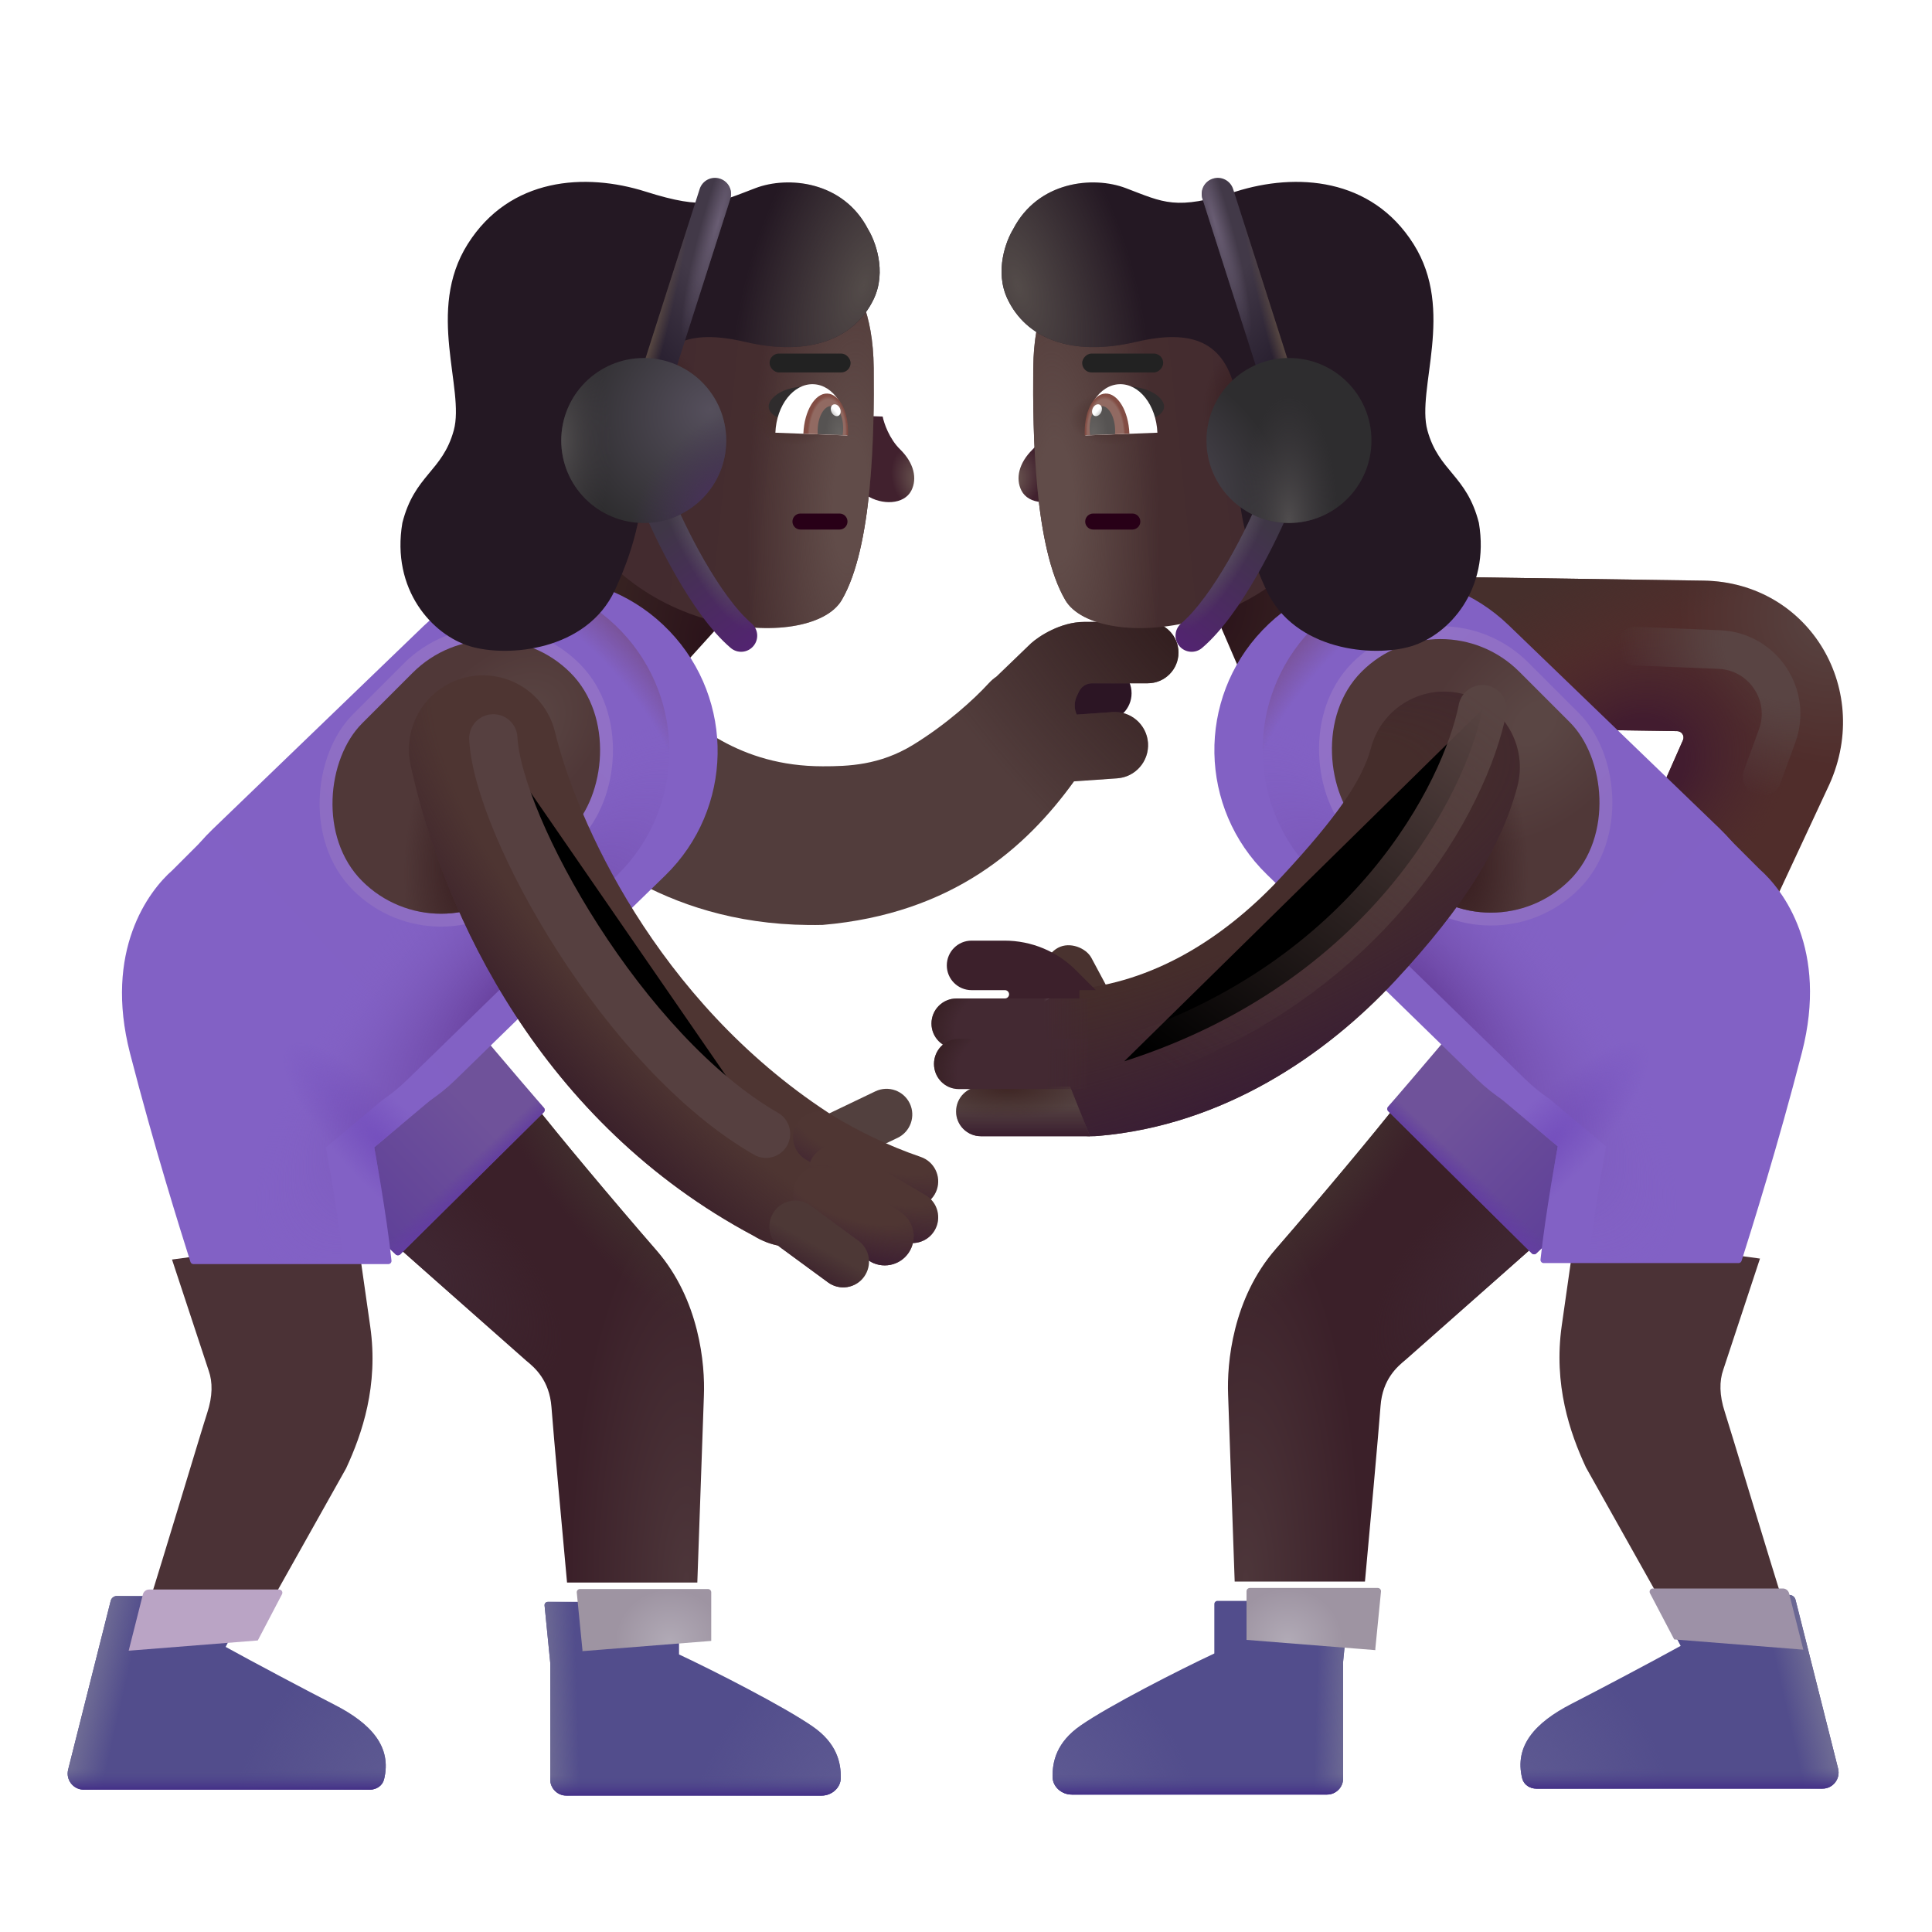 <svg viewBox="1 1 30 30" xmlns="http://www.w3.org/2000/svg">
<rect x="19.316" y="9.244" width="2.371" height="3.351" transform="rotate(-23.31 19.316 9.244)" fill="url(#paint0_radial_3987_23628)"/>
<rect width="2.371" height="3.351" transform="matrix(-0.742 -0.671 -0.671 0.742 12.936 9.866)" fill="url(#paint1_radial_3987_23628)"/>
<g filter="url(#filter0_i_3987_23628)">
<path d="M16.471 11.632L15.879 12.202L16.177 13.316L17.602 12.811L17.523 12.694C17.461 12.602 17.451 12.484 17.498 12.384L17.528 12.32C17.562 12.248 17.635 12.202 17.714 12.202H18.133C18.375 12.202 18.571 12.006 18.571 11.765C18.571 11.523 18.375 11.328 18.133 11.328H17.227C16.894 11.328 16.584 11.531 16.471 11.632Z" fill="#2C1524"/>
</g>
<g filter="url(#filter1_ii_3987_23628)">
<path d="M16.074 11.805L16.61 11.289C16.733 11.178 17.071 10.957 17.434 10.957H18.422C18.685 10.957 18.899 11.17 18.899 11.434C18.899 11.697 18.685 11.91 18.422 11.91H17.556C17.47 11.91 17.391 11.96 17.354 12.039L17.321 12.108C17.278 12.2 17.278 12.305 17.319 12.396L17.876 12.357C18.16 12.338 18.406 12.552 18.426 12.836C18.445 13.121 18.231 13.367 17.947 13.386L17.277 13.433C16.538 14.459 15.393 15.488 13.375 15.662C10.989 15.718 9.663 14.479 9.117 13.97C9.077 13.933 9.041 13.899 9.009 13.87C8.965 13.831 8.931 13.8 8.906 13.779C8.418 13.373 8.351 12.648 8.757 12.159C9.162 11.671 9.887 11.604 10.376 12.01C10.399 12.029 10.453 11.997 10.509 11.963C10.573 11.926 10.641 11.886 10.672 11.913C10.726 11.96 10.782 12.012 10.843 12.067C11.339 12.522 12.078 13.199 13.375 13.199C13.766 13.199 14.259 13.186 14.783 12.863C15.293 12.549 15.72 12.164 15.95 11.913C15.993 11.866 16.035 11.831 16.074 11.805Z" fill="#523D3C"/>
<path d="M16.074 11.805L16.61 11.289C16.733 11.178 17.071 10.957 17.434 10.957H18.422C18.685 10.957 18.899 11.17 18.899 11.434C18.899 11.697 18.685 11.91 18.422 11.91H17.556C17.47 11.91 17.391 11.96 17.354 12.039L17.321 12.108C17.278 12.2 17.278 12.305 17.319 12.396L17.876 12.357C18.16 12.338 18.406 12.552 18.426 12.836C18.445 13.121 18.231 13.367 17.947 13.386L17.277 13.433C16.538 14.459 15.393 15.488 13.375 15.662C10.989 15.718 9.663 14.479 9.117 13.97C9.077 13.933 9.041 13.899 9.009 13.87C8.965 13.831 8.931 13.8 8.906 13.779C8.418 13.373 8.351 12.648 8.757 12.159C9.162 11.671 9.887 11.604 10.376 12.01C10.399 12.029 10.453 11.997 10.509 11.963C10.573 11.926 10.641 11.886 10.672 11.913C10.726 11.96 10.782 12.012 10.843 12.067C11.339 12.522 12.078 13.199 13.375 13.199C13.766 13.199 14.259 13.186 14.783 12.863C15.293 12.549 15.72 12.164 15.95 11.913C15.993 11.866 16.035 11.831 16.074 11.805Z" fill="url(#paint2_radial_3987_23628)"/>
</g>
<path d="M9.172 22.129L7.133 20.324L9.289 18.137C9.637 18.586 10.512 19.633 11.192 20.414C11.862 21.184 11.95 22.183 11.93 22.676L11.828 25.574H9.805C9.737 24.84 9.594 23.266 9.563 22.848C9.531 22.429 9.301 22.234 9.172 22.129Z" fill="url(#paint3_radial_3987_23628)"/>
<path d="M9.172 22.129L7.133 20.324L9.289 18.137C9.637 18.586 10.512 19.633 11.192 20.414C11.862 21.184 11.95 22.183 11.93 22.676L11.828 25.574H9.805C9.737 24.84 9.594 23.266 9.563 22.848C9.531 22.429 9.301 22.234 9.172 22.129Z" fill="url(#paint4_radial_3987_23628)"/>
<path d="M9.172 22.129L7.133 20.324L9.289 18.137C9.637 18.586 10.512 19.633 11.192 20.414C11.862 21.184 11.95 22.183 11.93 22.676L11.828 25.574H9.805C9.737 24.84 9.594 23.266 9.563 22.848C9.531 22.429 9.301 22.234 9.172 22.129Z" fill="url(#paint5_radial_3987_23628)"/>
<path d="M7.145 20.479L6.063 19.473L4.914 18.449L8.047 16.543C8.291 16.853 9.062 17.757 9.447 18.203C9.464 18.223 9.462 18.253 9.444 18.271L7.214 20.478C7.195 20.497 7.164 20.497 7.145 20.479Z" fill="url(#paint6_linear_3987_23628)"/>
<path d="M7.145 20.479L6.063 19.473L4.914 18.449L8.047 16.543C8.291 16.853 9.062 17.757 9.447 18.203C9.464 18.223 9.462 18.253 9.444 18.271L7.214 20.478C7.195 20.497 7.164 20.497 7.145 20.479Z" fill="url(#paint7_linear_3987_23628)"/>
<path d="M7.145 20.479L6.063 19.473L4.914 18.449L8.047 16.543C8.291 16.853 9.062 17.757 9.447 18.203C9.464 18.223 9.462 18.253 9.444 18.271L7.214 20.478C7.195 20.497 7.164 20.497 7.145 20.479Z" fill="url(#paint8_linear_3987_23628)"/>
<g filter="url(#filter2_ii_3987_23628)">
<path d="M3.891 22.285L3.321 20.558L6.196 20.168C6.209 20.262 6.267 20.679 6.399 21.598C6.53 22.516 6.274 23.262 6.024 23.801L4.805 25.973H2.938C3.183 25.202 3.781 23.203 3.867 22.941C3.953 22.68 3.953 22.461 3.891 22.285Z" fill="#4B3236"/>
</g>
<g filter="url(#filter3_i_3987_23628)">
<path d="M6.826 10.722C7.902 9.686 9.615 9.721 10.647 10.801C11.668 11.87 11.638 13.563 10.579 14.595L7.317 17.773C6.241 18.821 4.517 18.794 3.475 17.712C2.437 16.635 2.469 14.919 3.547 13.881L6.826 10.722Z" fill="#8261C4"/>
</g>
<g filter="url(#filter4_i_3987_23628)">
<path d="M2.928 14.512L3.592 13.848L7.272 17.801L6.061 18.816C6.061 18.816 6.254 19.859 6.329 20.574C6.332 20.604 6.309 20.629 6.28 20.629H3.254C3.232 20.629 3.213 20.615 3.207 20.594C3.047 20.089 2.642 18.802 2.269 17.355C1.86 15.764 2.556 14.837 2.928 14.512Z" fill="#8261C5"/>
<path d="M2.928 14.512L3.592 13.848L7.272 17.801L6.061 18.816C6.061 18.816 6.254 19.859 6.329 20.574C6.332 20.604 6.309 20.629 6.28 20.629H3.254C3.232 20.629 3.213 20.615 3.207 20.594C3.047 20.089 2.642 18.802 2.269 17.355C1.86 15.764 2.556 14.837 2.928 14.512Z" fill="url(#paint9_radial_3987_23628)"/>
</g>
<path d="M10.647 10.801C9.615 9.721 7.901 9.686 6.826 10.722L3.592 13.848L3.547 13.881C3.48 13.945 3.418 14.012 3.359 14.081L2.928 14.512C2.556 14.837 1.86 15.764 2.269 17.355C2.641 18.802 3.047 20.089 3.207 20.594C3.21 20.605 3.217 20.615 3.226 20.621C3.235 20.626 3.244 20.629 3.254 20.629H6.279C6.309 20.629 6.332 20.604 6.329 20.574C6.255 19.859 6.061 18.816 6.061 18.816L6.937 18.082C7.07 17.992 7.197 17.889 7.317 17.773L10.578 14.595C11.638 13.563 11.668 11.87 10.647 10.801Z" fill="url(#paint10_radial_3987_23628)"/>
<path d="M10.647 10.801C9.615 9.721 7.901 9.686 6.826 10.722L3.592 13.848L3.547 13.881C3.48 13.945 3.418 14.012 3.359 14.081L2.928 14.512C2.556 14.837 1.86 15.764 2.269 17.355C2.641 18.802 3.047 20.089 3.207 20.594C3.21 20.605 3.217 20.615 3.226 20.621C3.235 20.626 3.244 20.629 3.254 20.629H6.279C6.309 20.629 6.332 20.604 6.329 20.574C6.255 19.859 6.061 18.816 6.061 18.816L6.937 18.082C7.07 17.992 7.197 17.889 7.317 17.773L10.578 14.595C11.638 13.563 11.668 11.87 10.647 10.801Z" fill="url(#paint11_radial_3987_23628)"/>
<g filter="url(#filter5_i_3987_23628)">
<path d="M2.919 25.657L2.258 28.279C2.219 28.436 2.338 28.59 2.501 28.59H6.942C7.044 28.59 7.138 28.529 7.163 28.431C7.289 27.927 6.966 27.565 6.399 27.274C5.982 27.06 5.105 26.595 4.704 26.373L5.079 25.655C5.097 25.622 5.073 25.582 5.035 25.582H3.016C2.97 25.582 2.93 25.613 2.919 25.657Z" fill="#524D8C"/>
<path d="M2.919 25.657L2.258 28.279C2.219 28.436 2.338 28.59 2.501 28.59H6.942C7.044 28.59 7.138 28.529 7.163 28.431C7.289 27.927 6.966 27.565 6.399 27.274C5.982 27.06 5.105 26.595 4.704 26.373L5.079 25.655C5.097 25.622 5.073 25.582 5.035 25.582H3.016C2.97 25.582 2.93 25.613 2.919 25.657Z" fill="url(#paint12_linear_3987_23628)"/>
<path d="M2.919 25.657L2.258 28.279C2.219 28.436 2.338 28.59 2.501 28.59H6.942C7.044 28.59 7.138 28.529 7.163 28.431C7.289 27.927 6.966 27.565 6.399 27.274C5.982 27.06 5.105 26.595 4.704 26.373L5.079 25.655C5.097 25.622 5.073 25.582 5.035 25.582H3.016C2.97 25.582 2.93 25.613 2.919 25.657Z" fill="url(#paint13_radial_3987_23628)"/>
<path d="M2.919 25.657L2.258 28.279C2.219 28.436 2.338 28.59 2.501 28.59H6.942C7.044 28.59 7.138 28.529 7.163 28.431C7.289 27.927 6.966 27.565 6.399 27.274C5.982 27.06 5.105 26.595 4.704 26.373L5.079 25.655C5.097 25.622 5.073 25.582 5.035 25.582H3.016C2.97 25.582 2.93 25.613 2.919 25.657Z" fill="url(#paint14_linear_3987_23628)"/>
</g>
<g filter="url(#filter6_i_3987_23628)">
<path d="M4.703 26.373L5.079 25.655C5.096 25.622 5.073 25.582 5.035 25.582H3.016C2.97 25.582 2.93 25.613 2.919 25.657L2.698 26.532L4.703 26.373Z" fill="#BAA4C5"/>
</g>
<g filter="url(#filter7_i_3987_23628)">
<path d="M9.844 26.519L9.756 25.629C9.753 25.6 9.776 25.574 9.806 25.574H11.794C11.822 25.574 11.844 25.596 11.844 25.624V26.39C12.403 26.652 13.471 27.198 13.918 27.508C14.296 27.769 14.359 28.071 14.356 28.309C14.353 28.464 14.213 28.582 14.058 28.582H10.094C9.956 28.582 9.844 28.47 9.844 28.332V26.519Z" fill="#524D8C"/>
<path d="M9.844 26.519L9.756 25.629C9.753 25.6 9.776 25.574 9.806 25.574H11.794C11.822 25.574 11.844 25.596 11.844 25.624V26.39C12.403 26.652 13.471 27.198 13.918 27.508C14.296 27.769 14.359 28.071 14.356 28.309C14.353 28.464 14.213 28.582 14.058 28.582H10.094C9.956 28.582 9.844 28.47 9.844 28.332V26.519Z" fill="url(#paint15_linear_3987_23628)"/>
<path d="M9.844 26.519L9.756 25.629C9.753 25.6 9.776 25.574 9.806 25.574H11.794C11.822 25.574 11.844 25.596 11.844 25.624V26.39C12.403 26.652 13.471 27.198 13.918 27.508C14.296 27.769 14.359 28.071 14.356 28.309C14.353 28.464 14.213 28.582 14.058 28.582H10.094C9.956 28.582 9.844 28.47 9.844 28.332V26.519Z" fill="url(#paint16_radial_3987_23628)"/>
<path d="M9.844 26.519L9.756 25.629C9.753 25.6 9.776 25.574 9.806 25.574H11.794C11.822 25.574 11.844 25.596 11.844 25.624V26.39C12.403 26.652 13.471 27.198 13.918 27.508C14.296 27.769 14.359 28.071 14.356 28.309C14.353 28.464 14.213 28.582 14.058 28.582H10.094C9.956 28.582 9.844 28.47 9.844 28.332V26.519Z" fill="url(#paint17_linear_3987_23628)"/>
</g>
<g filter="url(#filter8_i_3987_23628)">
<path d="M11.844 26.38V25.624C11.844 25.606 11.834 25.59 11.819 25.581C11.812 25.577 11.803 25.574 11.794 25.574H9.805C9.776 25.574 9.753 25.6 9.756 25.629L9.844 26.519V26.539L11.844 26.38Z" fill="url(#paint18_radial_3987_23628)"/>
</g>
<g filter="url(#filter9_f_3987_23628)">
<rect x="8.633" y="10.222" width="3.464" height="4.574" rx="1.732" transform="rotate(45 8.633 10.222)" stroke="url(#paint19_linear_3987_23628)" stroke-width="0.4"/>
</g>
<rect x="8.633" y="10.222" width="3.464" height="4.574" rx="1.732" transform="rotate(45 8.633 10.222)" fill="url(#paint20_radial_3987_23628)"/>
<rect x="8.633" y="10.222" width="3.464" height="4.574" rx="1.732" transform="rotate(45 8.633 10.222)" fill="url(#paint21_radial_3987_23628)"/>
<g filter="url(#filter10_i_3987_23628)">
<path fill-rule="evenodd" clip-rule="evenodd" d="M15.127 18.284C15.222 18.483 15.138 18.722 14.939 18.818L13.943 19.294C13.743 19.39 13.505 19.305 13.409 19.106C13.314 18.907 13.398 18.668 13.597 18.573L14.593 18.096C14.793 18.001 15.031 18.085 15.127 18.284Z" fill="#52403E"/>
</g>
<path fill-rule="evenodd" clip-rule="evenodd" d="M8.229 11.519C8.846 11.37 9.468 11.748 9.618 12.366C9.948 13.727 11.188 16.527 13.86 18.277C14.399 18.613 14.625 19.283 14.289 19.822C13.954 20.361 13.245 20.527 12.705 20.191C9.414 18.441 7.891 15.215 7.382 12.908C7.233 12.29 7.612 11.669 8.229 11.519Z" fill="#4E3532"/>
<path fill-rule="evenodd" clip-rule="evenodd" d="M8.229 11.519C8.846 11.37 9.468 11.748 9.618 12.366C9.948 13.727 11.188 16.527 13.86 18.277C14.399 18.613 14.625 19.283 14.289 19.822C13.954 20.361 13.245 20.527 12.705 20.191C9.414 18.441 7.891 15.215 7.382 12.908C7.233 12.29 7.612 11.669 8.229 11.519Z" fill="url(#paint22_radial_3987_23628)"/>
<path fill-rule="evenodd" clip-rule="evenodd" d="M13.373 18.453C13.488 18.264 13.733 18.203 13.922 18.318C14.327 18.563 14.782 18.788 15.298 18.965C15.507 19.037 15.618 19.264 15.547 19.473C15.475 19.682 15.248 19.794 15.039 19.722C14.461 19.524 13.955 19.273 13.508 19.002C13.319 18.888 13.259 18.642 13.373 18.453Z" fill="#4F3633"/>
<path fill-rule="evenodd" clip-rule="evenodd" d="M13.373 18.453C13.488 18.264 13.733 18.203 13.922 18.318C14.327 18.563 14.782 18.788 15.298 18.965C15.507 19.037 15.618 19.264 15.547 19.473C15.475 19.682 15.248 19.794 15.039 19.722C14.461 19.524 13.955 19.273 13.508 19.002C13.319 18.888 13.259 18.642 13.373 18.453Z" fill="url(#paint23_radial_3987_23628)"/>
<path fill-rule="evenodd" clip-rule="evenodd" d="M13.609 18.984C13.721 18.794 13.966 18.73 14.156 18.843L15.371 19.557C15.562 19.669 15.625 19.915 15.513 20.105C15.401 20.295 15.156 20.359 14.966 20.247L13.751 19.532C13.56 19.42 13.497 19.175 13.609 18.984Z" fill="#4F3633"/>
<path fill-rule="evenodd" clip-rule="evenodd" d="M13.609 18.984C13.721 18.794 13.966 18.73 14.156 18.843L15.371 19.557C15.562 19.669 15.625 19.915 15.513 20.105C15.401 20.295 15.156 20.359 14.966 20.247L13.751 19.532C13.56 19.42 13.497 19.175 13.609 18.984Z" fill="url(#paint24_radial_3987_23628)"/>
<path fill-rule="evenodd" clip-rule="evenodd" d="M13.393 19.291C13.532 19.085 13.811 19.031 14.017 19.17L14.99 19.826C15.196 19.965 15.25 20.245 15.111 20.451C14.972 20.657 14.693 20.711 14.487 20.572L13.514 19.916C13.308 19.777 13.254 19.497 13.393 19.291Z" fill="#4F3633"/>
<path fill-rule="evenodd" clip-rule="evenodd" d="M13.393 19.291C13.532 19.085 13.811 19.031 14.017 19.17L14.99 19.826C15.196 19.965 15.25 20.245 15.111 20.451C14.972 20.657 14.693 20.711 14.487 20.572L13.514 19.916C13.308 19.777 13.254 19.497 13.393 19.291Z" fill="url(#paint25_radial_3987_23628)"/>
<path fill-rule="evenodd" clip-rule="evenodd" d="M13.025 19.806C13.156 19.628 13.406 19.59 13.585 19.72L14.331 20.267C14.509 20.398 14.547 20.648 14.417 20.826C14.286 21.005 14.036 21.043 13.858 20.913L13.112 20.366C12.933 20.235 12.895 19.985 13.025 19.806Z" fill="#4D3836"/>
<path fill-rule="evenodd" clip-rule="evenodd" d="M13.025 19.806C13.156 19.628 13.406 19.59 13.585 19.72L14.331 20.267C14.509 20.398 14.547 20.648 14.417 20.826C14.286 21.005 14.036 21.043 13.858 20.913L13.112 20.366C12.933 20.235 12.895 19.985 13.025 19.806Z" fill="url(#paint26_linear_3987_23628)"/>
<path fill-rule="evenodd" clip-rule="evenodd" d="M27.133 12.493C27.162 12.428 27.115 12.354 27.043 12.353L23.17 12.296L23.205 9.955L27.454 10.016C29.108 10.04 30.108 11.742 29.374 13.25L28.188 15.795L26.126 14.775L27.133 12.493Z" fill="url(#paint27_radial_3987_23628)"/>
<path fill-rule="evenodd" clip-rule="evenodd" d="M27.133 12.493C27.162 12.428 27.115 12.354 27.043 12.353L23.17 12.296L23.205 9.955L27.454 10.016C29.108 10.04 30.108 11.742 29.374 13.25L28.188 15.795L26.126 14.775L27.133 12.493Z" fill="url(#paint28_radial_3987_23628)"/>
<path fill-rule="evenodd" clip-rule="evenodd" d="M27.133 12.493C27.162 12.428 27.115 12.354 27.043 12.353L23.17 12.296L23.205 9.955L27.454 10.016C29.108 10.04 30.108 11.742 29.374 13.25L28.188 15.795L26.126 14.775L27.133 12.493Z" fill="url(#paint29_linear_3987_23628)"/>
<rect x="17.093" y="15.897" width="0.764" height="1.4" rx="0.382" transform="rotate(-28.166 17.093 15.897)" fill="#49322F"/>
<path d="M22.828 22.113L24.867 20.308L22.711 18.121C22.363 18.57 21.488 19.617 20.808 20.398C20.138 21.168 20.05 22.168 20.07 22.66L20.172 25.558H22.195C22.263 24.824 22.406 23.251 22.437 22.832C22.468 22.413 22.699 22.219 22.828 22.113Z" fill="url(#paint30_radial_3987_23628)"/>
<path d="M22.828 22.113L24.867 20.308L22.711 18.121C22.363 18.57 21.488 19.617 20.808 20.398C20.138 21.168 20.05 22.168 20.07 22.66L20.172 25.558H22.195C22.263 24.824 22.406 23.251 22.437 22.832C22.468 22.413 22.699 22.219 22.828 22.113Z" fill="url(#paint31_radial_3987_23628)"/>
<path d="M22.828 22.113L24.867 20.308L22.711 18.121C22.363 18.57 21.488 19.617 20.808 20.398C20.138 21.168 20.05 22.168 20.07 22.66L20.172 25.558H22.195C22.263 24.824 22.406 23.251 22.437 22.832C22.468 22.413 22.699 22.219 22.828 22.113Z" fill="url(#paint32_radial_3987_23628)"/>
<path d="M24.855 20.463L25.937 19.457L27.086 18.433L23.953 16.527C23.709 16.838 22.938 17.741 22.553 18.187C22.536 18.207 22.538 18.237 22.556 18.255L24.786 20.462C24.805 20.481 24.836 20.482 24.855 20.463Z" fill="url(#paint33_linear_3987_23628)"/>
<path d="M24.855 20.463L25.937 19.457L27.086 18.433L23.953 16.527C23.709 16.838 22.938 17.741 22.553 18.187C22.536 18.207 22.538 18.237 22.556 18.255L24.786 20.462C24.805 20.481 24.836 20.482 24.855 20.463Z" fill="url(#paint34_linear_3987_23628)"/>
<path d="M24.855 20.463L25.937 19.457L27.086 18.433L23.953 16.527C23.709 16.838 22.938 17.741 22.553 18.187C22.536 18.207 22.538 18.237 22.556 18.255L24.786 20.462C24.805 20.481 24.836 20.482 24.855 20.463Z" fill="url(#paint35_linear_3987_23628)"/>
<g filter="url(#filter11_ii_3987_23628)">
<path d="M28.109 22.269L28.679 20.543L25.804 20.152C25.791 20.246 25.733 20.663 25.601 21.582C25.47 22.501 25.726 23.246 25.976 23.785L27.195 25.957H29.062C28.817 25.186 28.218 23.187 28.133 22.926C28.047 22.664 28.047 22.445 28.109 22.269Z" fill="#4B3236"/>
</g>
<g filter="url(#filter12_i_3987_23628)">
<path d="M25.174 10.706C24.098 9.67 22.385 9.706 21.353 10.786C20.332 11.855 20.362 13.547 21.422 14.579L24.683 17.757C25.759 18.806 27.483 18.778 28.525 17.697C29.563 16.619 29.531 14.904 28.453 13.866L25.174 10.706Z" fill="#8261C4"/>
</g>
<g filter="url(#filter13_i_3987_23628)">
<path d="M29.072 14.496L28.408 13.832L24.728 17.785L25.939 18.801C25.939 18.801 25.746 19.844 25.671 20.558C25.668 20.588 25.691 20.613 25.72 20.613H28.746C28.767 20.613 28.787 20.599 28.793 20.579C28.953 20.073 29.358 18.787 29.731 17.34C30.14 15.748 29.444 14.822 29.072 14.496Z" fill="#8261C5"/>
<path d="M29.072 14.496L28.408 13.832L24.728 17.785L25.939 18.801C25.939 18.801 25.746 19.844 25.671 20.558C25.668 20.588 25.691 20.613 25.72 20.613H28.746C28.767 20.613 28.787 20.599 28.793 20.579C28.953 20.073 29.358 18.787 29.731 17.34C30.14 15.748 29.444 14.822 29.072 14.496Z" fill="url(#paint36_radial_3987_23628)"/>
</g>
<path d="M21.353 10.786C22.385 9.706 24.099 9.67 25.174 10.706L28.408 13.832L28.453 13.866C28.52 13.93 28.582 13.997 28.641 14.066L29.072 14.496C29.444 14.822 30.14 15.748 29.731 17.34C29.359 18.787 28.953 20.073 28.793 20.579C28.79 20.59 28.783 20.599 28.774 20.605C28.765 20.61 28.756 20.613 28.746 20.613H25.721C25.691 20.613 25.668 20.588 25.671 20.558C25.745 19.844 25.939 18.801 25.939 18.801L25.063 18.066C24.93 17.976 24.803 17.873 24.683 17.757L21.422 14.579C20.362 13.547 20.332 11.855 21.353 10.786Z" fill="url(#paint37_radial_3987_23628)"/>
<path d="M21.353 10.786C22.385 9.706 24.099 9.67 25.174 10.706L28.408 13.832L28.453 13.866C28.52 13.93 28.582 13.997 28.641 14.066L29.072 14.496C29.444 14.822 30.14 15.748 29.731 17.34C29.359 18.787 28.953 20.073 28.793 20.579C28.79 20.59 28.783 20.599 28.774 20.605C28.765 20.61 28.756 20.613 28.746 20.613H25.721C25.691 20.613 25.668 20.588 25.671 20.558C25.745 19.844 25.939 18.801 25.939 18.801L25.063 18.066C24.93 17.976 24.803 17.873 24.683 17.757L21.422 14.579C20.362 13.547 20.332 11.855 21.353 10.786Z" fill="url(#paint38_radial_3987_23628)"/>
<g filter="url(#filter14_i_3987_23628)">
<path d="M29.081 25.642L29.742 28.263C29.781 28.421 29.662 28.574 29.499 28.574H25.058C24.956 28.574 24.862 28.514 24.837 28.415C24.711 27.912 25.034 27.55 25.601 27.258C26.018 27.044 26.895 26.579 27.297 26.357L26.921 25.64C26.903 25.606 26.927 25.566 26.965 25.566H28.984C29.03 25.566 29.07 25.597 29.081 25.642Z" fill="#524D8C"/>
<path d="M29.081 25.642L29.742 28.263C29.781 28.421 29.662 28.574 29.499 28.574H25.058C24.956 28.574 24.862 28.514 24.837 28.415C24.711 27.912 25.034 27.55 25.601 27.258C26.018 27.044 26.895 26.579 27.297 26.357L26.921 25.64C26.903 25.606 26.927 25.566 26.965 25.566H28.984C29.03 25.566 29.07 25.597 29.081 25.642Z" fill="url(#paint39_linear_3987_23628)"/>
<path d="M29.081 25.642L29.742 28.263C29.781 28.421 29.662 28.574 29.499 28.574H25.058C24.956 28.574 24.862 28.514 24.837 28.415C24.711 27.912 25.034 27.55 25.601 27.258C26.018 27.044 26.895 26.579 27.297 26.357L26.921 25.64C26.903 25.606 26.927 25.566 26.965 25.566H28.984C29.03 25.566 29.07 25.597 29.081 25.642Z" fill="url(#paint40_radial_3987_23628)"/>
<path d="M29.081 25.642L29.742 28.263C29.781 28.421 29.662 28.574 29.499 28.574H25.058C24.956 28.574 24.862 28.514 24.837 28.415C24.711 27.912 25.034 27.55 25.601 27.258C26.018 27.044 26.895 26.579 27.297 26.357L26.921 25.64C26.903 25.606 26.927 25.566 26.965 25.566H28.984C29.03 25.566 29.07 25.597 29.081 25.642Z" fill="url(#paint41_linear_3987_23628)"/>
</g>
<g filter="url(#filter15_i_3987_23628)">
<path d="M27.297 26.357L26.921 25.64C26.904 25.606 26.927 25.566 26.965 25.566H28.984C29.03 25.566 29.07 25.597 29.081 25.642L29.302 26.516L27.297 26.357Z" fill="#9D91A7"/>
</g>
<g filter="url(#filter16_i_3987_23628)">
<path d="M22.156 26.503L22.244 25.613C22.247 25.584 22.224 25.558 22.194 25.558H20.206C20.178 25.558 20.156 25.581 20.156 25.608V26.375C19.597 26.637 18.529 27.182 18.082 27.492C17.704 27.753 17.641 28.055 17.644 28.293C17.647 28.448 17.787 28.566 17.942 28.566H21.906C22.044 28.566 22.156 28.454 22.156 28.316V26.503Z" fill="#524D8C"/>
<path d="M22.156 26.503L22.244 25.613C22.247 25.584 22.224 25.558 22.194 25.558H20.206C20.178 25.558 20.156 25.581 20.156 25.608V26.375C19.597 26.637 18.529 27.182 18.082 27.492C17.704 27.753 17.641 28.055 17.644 28.293C17.647 28.448 17.787 28.566 17.942 28.566H21.906C22.044 28.566 22.156 28.454 22.156 28.316V26.503Z" fill="url(#paint42_linear_3987_23628)"/>
<path d="M22.156 26.503L22.244 25.613C22.247 25.584 22.224 25.558 22.194 25.558H20.206C20.178 25.558 20.156 25.581 20.156 25.608V26.375C19.597 26.637 18.529 27.182 18.082 27.492C17.704 27.753 17.641 28.055 17.644 28.293C17.647 28.448 17.787 28.566 17.942 28.566H21.906C22.044 28.566 22.156 28.454 22.156 28.316V26.503Z" fill="url(#paint43_radial_3987_23628)"/>
<path d="M22.156 26.503L22.244 25.613C22.247 25.584 22.224 25.558 22.194 25.558H20.206C20.178 25.558 20.156 25.581 20.156 25.608V26.375C19.597 26.637 18.529 27.182 18.082 27.492C17.704 27.753 17.641 28.055 17.644 28.293C17.647 28.448 17.787 28.566 17.942 28.566H21.906C22.044 28.566 22.156 28.454 22.156 28.316V26.503Z" fill="url(#paint44_linear_3987_23628)"/>
</g>
<g filter="url(#filter17_i_3987_23628)">
<path d="M20.156 26.364V25.608C20.156 25.59 20.166 25.574 20.181 25.565C20.188 25.561 20.197 25.558 20.206 25.558H22.195C22.224 25.558 22.247 25.584 22.244 25.613L22.156 26.503V26.523L20.156 26.364Z" fill="url(#paint45_radial_3987_23628)"/>
</g>
<g filter="url(#filter18_f_3987_23628)">
<rect width="3.464" height="4.574" rx="1.732" transform="matrix(-0.707 0.707 0.707 0.707 23.367 10.206)" stroke="url(#paint46_linear_3987_23628)" stroke-width="0.4"/>
</g>
<rect width="3.464" height="4.574" rx="1.732" transform="matrix(-0.707 0.707 0.707 0.707 23.367 10.206)" fill="url(#paint47_radial_3987_23628)"/>
<rect width="3.464" height="4.574" rx="1.732" transform="matrix(-0.707 0.707 0.707 0.707 23.367 10.206)" fill="url(#paint48_radial_3987_23628)"/>
<path fill-rule="evenodd" clip-rule="evenodd" d="M23.727 11.779C24.354 11.946 24.727 12.59 24.56 13.217C24.31 14.154 23.734 15.077 22.667 16.225C21.592 17.383 19.996 18.474 18.052 18.639C17.405 18.694 16.836 18.214 16.781 17.567C16.727 16.921 17.145 16.406 17.791 16.351C18.998 16.209 20.053 15.526 20.904 14.61C21.763 13.685 22.157 13.109 22.289 12.612C22.456 11.985 23.1 11.612 23.727 11.779Z" fill="#452D2B"/>
<path fill-rule="evenodd" clip-rule="evenodd" d="M23.727 11.779C24.354 11.946 24.727 12.59 24.56 13.217C24.31 14.154 23.734 15.077 22.667 16.225C21.592 17.383 19.996 18.474 18.052 18.639C17.405 18.694 16.836 18.214 16.781 17.567C16.727 16.921 17.145 16.406 17.791 16.351C18.998 16.209 20.053 15.526 20.904 14.61C21.763 13.685 22.157 13.109 22.289 12.612C22.456 11.985 23.1 11.612 23.727 11.779Z" fill="url(#paint49_radial_3987_23628)"/>
<path d="M15.464 16.894C15.464 16.678 15.639 16.504 15.854 16.504H17.886V17.284H15.854C15.639 17.284 15.464 17.109 15.464 16.894Z" fill="url(#paint50_linear_3987_23628)"/>
<path d="M15.464 16.894C15.464 16.678 15.639 16.504 15.854 16.504H17.886V17.284H15.854C15.639 17.284 15.464 17.109 15.464 16.894Z" fill="url(#paint51_radial_3987_23628)"/>
<path d="M15.846 18.258C15.846 18.046 16.019 17.873 16.232 17.873H17.617L17.925 18.643H16.232C16.019 18.643 15.846 18.471 15.846 18.258Z" fill="#544241"/>
<path d="M15.846 18.258C15.846 18.046 16.019 17.873 16.232 17.873H17.617L17.925 18.643H16.232C16.019 18.643 15.846 18.471 15.846 18.258Z" fill="url(#paint52_linear_3987_23628)"/>
<path d="M15.846 18.258C15.846 18.046 16.019 17.873 16.232 17.873H17.617L17.925 18.643H16.232C16.019 18.643 15.846 18.471 15.846 18.258Z" fill="url(#paint53_radial_3987_23628)"/>
<path d="M15.503 17.521C15.503 17.306 15.675 17.131 15.887 17.131H17.886V17.911H15.887C15.675 17.911 15.503 17.736 15.503 17.521Z" fill="url(#paint54_linear_3987_23628)"/>
<path d="M15.503 17.521C15.503 17.306 15.675 17.131 15.887 17.131H17.886V17.911H15.887C15.675 17.911 15.503 17.736 15.503 17.521Z" fill="url(#paint55_radial_3987_23628)"/>
<path d="M16.086 15.606C15.874 15.606 15.702 15.778 15.702 15.991C15.702 16.203 15.874 16.375 16.086 16.375H16.604C16.64 16.375 16.669 16.404 16.669 16.439C16.669 16.475 16.64 16.504 16.604 16.504H17.762V16.375L18.016 16.375L17.707 16.066C17.413 15.771 17.014 15.606 16.598 15.606H16.086Z" fill="#3C202B"/>
<g filter="url(#filter19_f_3987_23628)">
<path d="M8.66 12.465C8.733 13.84 10.692 17.34 12.895 18.605" stroke="#564040" stroke-width="0.75" stroke-linecap="round"/>
</g>
<g filter="url(#filter20_f_3987_23628)">
<path d="M24.02 12.012C23.759 13.324 22.282 16.255 18.457 17.48" stroke="url(#paint56_linear_3987_23628)" stroke-width="0.75" stroke-linecap="round"/>
</g>
<path d="M14.978 7.979C14.807 7.812 14.726 7.569 14.706 7.468L14.503 7.461L14.453 8.69C14.69 8.848 15.038 8.838 15.151 8.618C15.247 8.43 15.191 8.188 14.978 7.979Z" fill="url(#paint57_radial_3987_23628)"/>
<g filter="url(#filter21_i_3987_23628)">
<path d="M14.767 6.916C14.76 6.039 14.483 5.606 14.35 5.477L10.126 5.315L9.913 8.769C10.799 11.125 13.788 11.339 14.27 10.518C14.751 9.696 14.776 7.931 14.767 6.916Z" fill="url(#paint58_linear_3987_23628)"/>
<path d="M14.767 6.916C14.76 6.039 14.483 5.606 14.35 5.477L10.126 5.315L9.913 8.769C10.799 11.125 13.788 11.339 14.27 10.518C14.751 9.696 14.776 7.931 14.767 6.916Z" fill="url(#paint59_radial_3987_23628)"/>
<path d="M14.767 6.916C14.76 6.039 14.483 5.606 14.35 5.477L10.126 5.315L9.913 8.769C10.799 11.125 13.788 11.339 14.27 10.518C14.751 9.696 14.776 7.931 14.767 6.916Z" fill="url(#paint60_radial_3987_23628)"/>
<path d="M14.767 6.916C14.76 6.039 14.483 5.606 14.35 5.477L10.126 5.315L9.913 8.769C10.799 11.125 13.788 11.339 14.27 10.518C14.751 9.696 14.776 7.931 14.767 6.916Z" fill="url(#paint61_radial_3987_23628)"/>
</g>
<g filter="url(#filter22_ii_3987_23628)">
<path d="M14.964 5.45C15.177 5.009 14.983 4.527 14.88 4.361C14.495 3.611 13.636 3.529 13.131 3.721C12.537 3.946 12.358 4.071 11.424 3.775C10.488 3.479 9.316 3.554 8.663 4.589C8.009 5.624 8.623 6.84 8.446 7.483C8.269 8.126 7.837 8.173 7.648 8.919C7.472 9.955 8.112 10.659 8.698 10.835C9.284 11.012 10.511 10.905 10.948 9.964C11.663 8.425 11.251 7.667 11.425 6.887C11.598 6.107 12.094 5.904 12.971 6.109C14.004 6.349 14.681 6.036 14.964 5.45Z" fill="#241823"/>
<path d="M14.964 5.45C15.177 5.009 14.983 4.527 14.88 4.361C14.495 3.611 13.636 3.529 13.131 3.721C12.537 3.946 12.358 4.071 11.424 3.775C10.488 3.479 9.316 3.554 8.663 4.589C8.009 5.624 8.623 6.84 8.446 7.483C8.269 8.126 7.837 8.173 7.648 8.919C7.472 9.955 8.112 10.659 8.698 10.835C9.284 11.012 10.511 10.905 10.948 9.964C11.663 8.425 11.251 7.667 11.425 6.887C11.598 6.107 12.094 5.904 12.971 6.109C14.004 6.349 14.681 6.036 14.964 5.45Z" fill="url(#paint62_radial_3987_23628)"/>
</g>
<path d="M11.531 8.381C11.587 8.383 11.628 8.333 11.623 8.277L11.482 6.897C11.476 6.842 11.427 6.802 11.373 6.814C11.022 6.894 10.755 7.191 10.74 7.556C10.722 7.994 11.075 8.364 11.53 8.381C11.53 8.381 11.53 8.381 11.531 8.381Z" fill="url(#paint63_radial_3987_23628)"/>
<path d="M11.531 8.381C11.587 8.383 11.628 8.333 11.623 8.277L11.482 6.897C11.476 6.842 11.427 6.802 11.373 6.814C11.022 6.894 10.755 7.191 10.74 7.556C10.722 7.994 11.075 8.364 11.53 8.381C11.53 8.381 11.53 8.381 11.531 8.381Z" fill="url(#paint64_linear_3987_23628)"/>
<path d="M13.021 7.159C13.175 7.021 13.423 6.998 13.528 7.003L13.164 7.5C12.998 7.484 12.829 7.33 13.021 7.159Z" fill="#2F2C2D"/>
<path d="M14.158 7.762L13.04 7.719C13.057 7.291 13.322 6.954 13.631 6.966C13.94 6.977 14.176 7.334 14.158 7.762Z" fill="white"/>
<path d="M13.475 7.735L13.475 7.73C13.489 7.381 13.656 7.103 13.847 7.111C14.039 7.118 14.182 7.407 14.168 7.757L14.168 7.761L13.475 7.735Z" fill="url(#paint65_radial_3987_23628)"/>
<path d="M13.698 7.741C13.696 7.715 13.696 7.689 13.697 7.662C13.705 7.461 13.8 7.301 13.909 7.305C14.018 7.309 14.1 7.476 14.092 7.677C14.091 7.704 14.088 7.73 14.084 7.755L13.698 7.741Z" fill="url(#paint66_radial_3987_23628)"/>
<ellipse rx="0.072" ry="0.096" transform="matrix(-0.93 0.369 0.392 0.92 13.977 7.37)" fill="url(#paint67_linear_3987_23628)"/>
<g filter="url(#filter23_f_3987_23628)">
<path d="M26.406 10.733C26.241 10.726 26.101 10.855 26.094 11.021C26.087 11.186 26.216 11.326 26.381 11.333L26.406 10.733ZM27.697 11.086L27.709 10.786L27.697 11.086ZM28.595 12.429L28.877 12.532V12.532L28.595 12.429ZM28.081 12.961C28.024 13.117 28.104 13.289 28.259 13.346C28.415 13.403 28.587 13.323 28.644 13.167L28.081 12.961ZM26.381 11.333L27.684 11.386L27.709 10.786L26.406 10.733L26.381 11.333ZM28.313 12.326L28.081 12.961L28.644 13.167L28.877 12.532L28.313 12.326ZM27.684 11.386C28.158 11.405 28.476 11.88 28.313 12.326L28.877 12.532C29.179 11.705 28.589 10.822 27.709 10.786L27.684 11.386Z" fill="url(#paint68_radial_3987_23628)"/>
</g>
<path d="M11.694 8.3L11.477 6.735C11.096 6.792 10.804 7.12 10.804 7.516C10.804 7.952 11.158 8.306 11.595 8.306C11.629 8.306 11.662 8.304 11.694 8.3Z" fill="url(#paint69_radial_3987_23628)"/>
<path d="M11.682 8.288L11.464 6.715C11.082 6.772 10.789 7.102 10.789 7.5C10.789 7.938 11.144 8.294 11.582 8.294C11.616 8.294 11.649 8.292 11.682 8.288Z" fill="url(#paint70_radial_3987_23628)"/>
<path d="M11.682 8.288L11.464 6.715C11.082 6.772 10.789 7.102 10.789 7.5C10.789 7.938 11.144 8.294 11.582 8.294C11.616 8.294 11.649 8.292 11.682 8.288Z" fill="url(#paint71_linear_3987_23628)"/>
<path fill-rule="evenodd" clip-rule="evenodd" d="M12.178 3.774C12.309 3.816 12.382 3.956 12.34 4.088L11.391 7.057C11.349 7.188 11.208 7.261 11.076 7.219C10.945 7.176 10.873 7.036 10.915 6.904L11.864 3.936C11.906 3.804 12.046 3.731 12.178 3.774Z" fill="url(#paint72_linear_3987_23628)"/>
<path fill-rule="evenodd" clip-rule="evenodd" d="M12.178 3.774C12.309 3.816 12.382 3.956 12.34 4.088L11.391 7.057C11.349 7.188 11.208 7.261 11.076 7.219C10.945 7.176 10.873 7.036 10.915 6.904L11.864 3.936C11.906 3.804 12.046 3.731 12.178 3.774Z" fill="url(#paint73_radial_3987_23628)"/>
<path fill-rule="evenodd" clip-rule="evenodd" d="M12.178 3.774C12.309 3.816 12.382 3.956 12.34 4.088L11.391 7.057C11.349 7.188 11.208 7.261 11.076 7.219C10.945 7.176 10.873 7.036 10.915 6.904L11.864 3.936C11.906 3.804 12.046 3.731 12.178 3.774Z" fill="url(#paint74_radial_3987_23628)"/>
<path fill-rule="evenodd" clip-rule="evenodd" d="M11.102 8.53C11.229 8.478 11.375 8.54 11.427 8.668C11.528 8.915 11.712 9.313 11.938 9.706C12.168 10.104 12.426 10.472 12.671 10.681C12.775 10.771 12.788 10.928 12.698 11.033C12.609 11.138 12.451 11.151 12.346 11.061C12.034 10.795 11.74 10.364 11.505 9.955C11.266 9.541 11.072 9.122 10.964 8.856C10.912 8.728 10.974 8.582 11.102 8.53Z" fill="url(#paint75_linear_3987_23628)"/>
<path fill-rule="evenodd" clip-rule="evenodd" d="M11.102 8.53C11.229 8.478 11.375 8.54 11.427 8.668C11.528 8.915 11.712 9.313 11.938 9.706C12.168 10.104 12.426 10.472 12.671 10.681C12.775 10.771 12.788 10.928 12.698 11.033C12.609 11.138 12.451 11.151 12.346 11.061C12.034 10.795 11.74 10.364 11.505 9.955C11.266 9.541 11.072 9.122 10.964 8.856C10.912 8.728 10.974 8.582 11.102 8.53Z" fill="url(#paint76_radial_3987_23628)"/>
<circle cx="10.996" cy="7.84" r="1.281" fill="url(#paint77_radial_3987_23628)"/>
<circle cx="10.996" cy="7.84" r="1.281" fill="url(#paint78_radial_3987_23628)"/>
<circle cx="10.996" cy="7.84" r="1.281" fill="url(#paint79_radial_3987_23628)"/>
<g filter="url(#filter24_i_3987_23628)">
<rect x="12.95" y="6.59" width="1.258" height="0.293" rx="0.146" fill="#222222"/>
</g>
<path d="M13.305 9.099C13.305 9.03 13.361 8.974 13.429 8.974H14.036C14.105 8.974 14.16 9.03 14.16 9.099C14.16 9.167 14.105 9.223 14.036 9.223H13.429C13.361 9.223 13.305 9.167 13.305 9.099Z" fill="#280017"/>
<path d="M17.034 7.979C17.204 7.812 17.286 7.569 17.305 7.468L17.509 7.461L17.559 8.69C17.322 8.848 16.973 8.838 16.861 8.618C16.765 8.43 16.821 8.188 17.034 7.979Z" fill="url(#paint80_radial_3987_23628)"/>
<g filter="url(#filter25_i_3987_23628)">
<path d="M17.244 6.916C17.252 6.039 17.528 5.606 17.662 5.477L21.886 5.315L22.098 8.769C21.213 11.125 18.224 11.339 17.742 10.518C17.261 9.696 17.235 7.931 17.244 6.916Z" fill="url(#paint81_linear_3987_23628)"/>
<path d="M17.244 6.916C17.252 6.039 17.528 5.606 17.662 5.477L21.886 5.315L22.098 8.769C21.213 11.125 18.224 11.339 17.742 10.518C17.261 9.696 17.235 7.931 17.244 6.916Z" fill="url(#paint82_radial_3987_23628)"/>
<path d="M17.244 6.916C17.252 6.039 17.528 5.606 17.662 5.477L21.886 5.315L22.098 8.769C21.213 11.125 18.224 11.339 17.742 10.518C17.261 9.696 17.235 7.931 17.244 6.916Z" fill="url(#paint83_radial_3987_23628)"/>
<path d="M17.244 6.916C17.252 6.039 17.528 5.606 17.662 5.477L21.886 5.315L22.098 8.769C21.213 11.125 18.224 11.339 17.742 10.518C17.261 9.696 17.235 7.931 17.244 6.916Z" fill="url(#paint84_radial_3987_23628)"/>
</g>
<g filter="url(#filter26_ii_3987_23628)">
<path d="M17.048 5.45C16.835 5.009 17.029 4.527 17.131 4.361C17.517 3.611 18.376 3.529 18.881 3.721C19.475 3.946 19.654 4.071 20.588 3.775C21.524 3.479 22.696 3.554 23.349 4.589C24.003 5.624 23.389 6.84 23.565 7.483C23.742 8.126 24.174 8.173 24.364 8.919C24.539 9.955 23.899 10.659 23.313 10.835C22.727 11.012 21.501 10.905 21.064 9.964C20.348 8.425 20.761 7.667 20.587 6.887C20.413 6.107 19.918 5.904 19.041 6.109C18.008 6.349 17.331 6.036 17.048 5.45Z" fill="#241823"/>
<path d="M17.048 5.45C16.835 5.009 17.029 4.527 17.131 4.361C17.517 3.611 18.376 3.529 18.881 3.721C19.475 3.946 19.654 4.071 20.588 3.775C21.524 3.479 22.696 3.554 23.349 4.589C24.003 5.624 23.389 6.84 23.565 7.483C23.742 8.126 24.174 8.173 24.364 8.919C24.539 9.955 23.899 10.659 23.313 10.835C22.727 11.012 21.501 10.905 21.064 9.964C20.348 8.425 20.761 7.667 20.587 6.887C20.413 6.107 19.918 5.904 19.041 6.109C18.008 6.349 17.331 6.036 17.048 5.45Z" fill="url(#paint85_radial_3987_23628)"/>
</g>
<path d="M20.481 8.381C20.425 8.383 20.384 8.333 20.389 8.277L20.53 6.897C20.535 6.842 20.585 6.802 20.639 6.814C20.99 6.894 21.257 7.191 21.272 7.556C21.29 7.994 20.936 8.364 20.482 8.381C20.482 8.381 20.481 8.381 20.481 8.381Z" fill="url(#paint86_radial_3987_23628)"/>
<path d="M20.481 8.381C20.425 8.383 20.384 8.333 20.389 8.277L20.53 6.897C20.535 6.842 20.585 6.802 20.639 6.814C20.99 6.894 21.257 7.191 21.272 7.556C21.29 7.994 20.936 8.364 20.482 8.381C20.482 8.381 20.481 8.381 20.481 8.381Z" fill="url(#paint87_linear_3987_23628)"/>
<path d="M18.99 7.159C18.836 7.021 18.589 6.998 18.484 7.003L18.847 7.5C19.013 7.484 19.183 7.33 18.99 7.159Z" fill="#2F2C2D"/>
<path d="M17.853 7.762L18.972 7.719C18.954 7.291 18.69 6.954 18.381 6.966C18.072 6.977 17.836 7.334 17.853 7.762Z" fill="white"/>
<path d="M18.537 7.735L18.537 7.73C18.523 7.381 18.356 7.103 18.164 7.111C17.973 7.118 17.829 7.407 17.844 7.757L17.844 7.761L18.537 7.735Z" fill="url(#paint88_radial_3987_23628)"/>
<path d="M18.314 7.741C18.316 7.715 18.316 7.689 18.315 7.662C18.307 7.461 18.212 7.301 18.102 7.305C17.993 7.309 17.912 7.476 17.92 7.677C17.921 7.704 17.924 7.73 17.928 7.755L18.314 7.741Z" fill="url(#paint89_radial_3987_23628)"/>
<ellipse rx="0.072" ry="0.096" transform="matrix(0.93 0.369 -0.392 0.92 18.034 7.37)" fill="url(#paint90_linear_3987_23628)"/>
<path d="M20.318 8.3L20.535 6.735C20.916 6.792 21.208 7.12 21.208 7.516C21.208 7.952 20.854 8.306 20.417 8.306C20.383 8.306 20.35 8.304 20.318 8.3Z" fill="url(#paint91_radial_3987_23628)"/>
<path d="M20.33 8.288L20.548 6.715C20.93 6.772 21.223 7.102 21.223 7.5C21.223 7.938 20.868 8.294 20.429 8.294C20.396 8.294 20.362 8.292 20.33 8.288Z" fill="url(#paint92_radial_3987_23628)"/>
<path d="M20.33 8.288L20.548 6.715C20.93 6.772 21.223 7.102 21.223 7.5C21.223 7.938 20.868 8.294 20.429 8.294C20.396 8.294 20.362 8.292 20.33 8.288Z" fill="url(#paint93_linear_3987_23628)"/>
<path fill-rule="evenodd" clip-rule="evenodd" d="M19.834 3.774C19.702 3.816 19.63 3.956 19.672 4.088L20.621 7.057C20.663 7.188 20.804 7.261 20.935 7.219C21.067 7.176 21.139 7.036 21.097 6.904L20.148 3.936C20.106 3.804 19.965 3.731 19.834 3.774Z" fill="url(#paint94_linear_3987_23628)"/>
<path fill-rule="evenodd" clip-rule="evenodd" d="M19.834 3.774C19.702 3.816 19.63 3.956 19.672 4.088L20.621 7.057C20.663 7.188 20.804 7.261 20.935 7.219C21.067 7.176 21.139 7.036 21.097 6.904L20.148 3.936C20.106 3.804 19.965 3.731 19.834 3.774Z" fill="url(#paint95_radial_3987_23628)"/>
<path fill-rule="evenodd" clip-rule="evenodd" d="M19.834 3.774C19.702 3.816 19.63 3.956 19.672 4.088L20.621 7.057C20.663 7.188 20.804 7.261 20.935 7.219C21.067 7.176 21.139 7.036 21.097 6.904L20.148 3.936C20.106 3.804 19.965 3.731 19.834 3.774Z" fill="url(#paint96_radial_3987_23628)"/>
<path fill-rule="evenodd" clip-rule="evenodd" d="M20.91 8.53C20.782 8.478 20.636 8.54 20.584 8.668C20.484 8.915 20.3 9.313 20.074 9.706C19.844 10.104 19.585 10.472 19.341 10.681C19.236 10.771 19.224 10.928 19.314 11.033C19.403 11.138 19.561 11.151 19.666 11.061C19.978 10.795 20.271 10.364 20.507 9.955C20.746 9.541 20.94 9.122 21.048 8.856C21.1 8.728 21.038 8.582 20.91 8.53Z" fill="url(#paint97_linear_3987_23628)"/>
<path fill-rule="evenodd" clip-rule="evenodd" d="M20.91 8.53C20.782 8.478 20.636 8.54 20.584 8.668C20.484 8.915 20.3 9.313 20.074 9.706C19.844 10.104 19.585 10.472 19.341 10.681C19.236 10.771 19.224 10.928 19.314 11.033C19.403 11.138 19.561 11.151 19.666 11.061C19.978 10.795 20.271 10.364 20.507 9.955C20.746 9.541 20.94 9.122 21.048 8.856C21.1 8.728 21.038 8.582 20.91 8.53Z" fill="url(#paint98_radial_3987_23628)"/>
<circle r="1.281" transform="matrix(-1 0 0 1 21.015 7.84)" fill="url(#paint99_radial_3987_23628)"/>
<circle r="1.281" transform="matrix(-1 0 0 1 21.015 7.84)" fill="url(#paint100_radial_3987_23628)"/>
<circle r="1.281" transform="matrix(-1 0 0 1 21.015 7.84)" fill="url(#paint101_radial_3987_23628)"/>
<g filter="url(#filter27_i_3987_23628)">
<rect width="1.258" height="0.293" rx="0.146" transform="matrix(-1 0 0 1 19.062 6.59)" fill="#222222"/>
</g>
<path d="M18.707 9.099C18.707 9.03 18.651 8.974 18.583 8.974H17.975C17.907 8.974 17.851 9.03 17.851 9.099C17.851 9.167 17.907 9.223 17.975 9.223H18.583C18.651 9.223 18.707 9.167 18.707 9.099Z" fill="#280017"/>
<defs>
<filter id="filter0_i_3987_23628" x="15.879" y="11.328" width="2.691" height="1.989" filterUnits="userSpaceOnUse" color-interpolation-filters="sRGB">
<feFlood flood-opacity="0" result="BackgroundImageFix"/>
<feBlend mode="normal" in="SourceGraphic" in2="BackgroundImageFix" result="shape"/>
<feColorMatrix in="SourceAlpha" type="matrix" values="0 0 0 0 0 0 0 0 0 0 0 0 0 0 0 0 0 0 127 0" result="hardAlpha"/>
<feOffset/>
<feGaussianBlur stdDeviation="0.25"/>
<feComposite in2="hardAlpha" operator="arithmetic" k2="-1" k3="1"/>
<feColorMatrix type="matrix" values="0 0 0 0 0.173 0 0 0 0 0.11 0 0 0 0 0.102 0 0 0 1 0"/>
<feBlend mode="normal" in2="shape" result="effect1_innerShadow_3987_23628"/>
</filter>
<filter id="filter1_ii_3987_23628" x="8.491" y="10.657" width="10.808" height="5.007" filterUnits="userSpaceOnUse" color-interpolation-filters="sRGB">
<feFlood flood-opacity="0" result="BackgroundImageFix"/>
<feBlend mode="normal" in="SourceGraphic" in2="BackgroundImageFix" result="shape"/>
<feColorMatrix in="SourceAlpha" type="matrix" values="0 0 0 0 0 0 0 0 0 0 0 0 0 0 0 0 0 0 127 0" result="hardAlpha"/>
<feOffset/>
<feGaussianBlur stdDeviation="0.75"/>
<feComposite in2="hardAlpha" operator="arithmetic" k2="-1" k3="1"/>
<feColorMatrix type="matrix" values="0 0 0 0 0.259 0 0 0 0 0.176 0 0 0 0 0.165 0 0 0 1 0"/>
<feBlend mode="normal" in2="shape" result="effect1_innerShadow_3987_23628"/>
<feColorMatrix in="SourceAlpha" type="matrix" values="0 0 0 0 0 0 0 0 0 0 0 0 0 0 0 0 0 0 127 0" result="hardAlpha"/>
<feOffset dx="0.4" dy="-0.3"/>
<feGaussianBlur stdDeviation="0.3"/>
<feComposite in2="hardAlpha" operator="arithmetic" k2="-1" k3="1"/>
<feColorMatrix type="matrix" values="0 0 0 0 0.224 0 0 0 0 0.11 0 0 0 0 0.196 0 0 0 1 0"/>
<feBlend mode="normal" in2="effect1_innerShadow_3987_23628" result="effect2_innerShadow_3987_23628"/>
</filter>
<filter id="filter2_ii_3987_23628" x="2.788" y="20.168" width="4.146" height="5.805" filterUnits="userSpaceOnUse" color-interpolation-filters="sRGB">
<feFlood flood-opacity="0" result="BackgroundImageFix"/>
<feBlend mode="normal" in="SourceGraphic" in2="BackgroundImageFix" result="shape"/>
<feColorMatrix in="SourceAlpha" type="matrix" values="0 0 0 0 0 0 0 0 0 0 0 0 0 0 0 0 0 0 127 0" result="hardAlpha"/>
<feOffset dx="0.5"/>
<feGaussianBlur stdDeviation="0.375"/>
<feComposite in2="hardAlpha" operator="arithmetic" k2="-1" k3="1"/>
<feColorMatrix type="matrix" values="0 0 0 0 0.38 0 0 0 0 0.294 0 0 0 0 0.278 0 0 0 1 0"/>
<feBlend mode="normal" in2="shape" result="effect1_innerShadow_3987_23628"/>
<feColorMatrix in="SourceAlpha" type="matrix" values="0 0 0 0 0 0 0 0 0 0 0 0 0 0 0 0 0 0 127 0" result="hardAlpha"/>
<feOffset dx="-0.15"/>
<feGaussianBlur stdDeviation="0.2"/>
<feComposite in2="hardAlpha" operator="arithmetic" k2="-1" k3="1"/>
<feColorMatrix type="matrix" values="0 0 0 0 0.267 0 0 0 0 0.173 0 0 0 0 0.208 0 0 0 1 0"/>
<feBlend mode="normal" in2="effect1_innerShadow_3987_23628" result="effect2_innerShadow_3987_23628"/>
</filter>
<filter id="filter3_i_3987_23628" x="2.717" y="9.967" width="9.426" height="8.574" filterUnits="userSpaceOnUse" color-interpolation-filters="sRGB">
<feFlood flood-opacity="0" result="BackgroundImageFix"/>
<feBlend mode="normal" in="SourceGraphic" in2="BackgroundImageFix" result="shape"/>
<feColorMatrix in="SourceAlpha" type="matrix" values="0 0 0 0 0 0 0 0 0 0 0 0 0 0 0 0 0 0 127 0" result="hardAlpha"/>
<feOffset dx="0.75"/>
<feGaussianBlur stdDeviation="0.375"/>
<feComposite in2="hardAlpha" operator="arithmetic" k2="-1" k3="1"/>
<feColorMatrix type="matrix" values="0 0 0 0 0.576 0 0 0 0 0.471 0 0 0 0 0.776 0 0 0 1 0"/>
<feBlend mode="normal" in2="shape" result="effect1_innerShadow_3987_23628"/>
</filter>
<filter id="filter4_i_3987_23628" x="2.144" y="13.848" width="5.878" height="6.781" filterUnits="userSpaceOnUse" color-interpolation-filters="sRGB">
<feFlood flood-opacity="0" result="BackgroundImageFix"/>
<feBlend mode="normal" in="SourceGraphic" in2="BackgroundImageFix" result="shape"/>
<feColorMatrix in="SourceAlpha" type="matrix" values="0 0 0 0 0 0 0 0 0 0 0 0 0 0 0 0 0 0 127 0" result="hardAlpha"/>
<feOffset dx="0.75"/>
<feGaussianBlur stdDeviation="0.375"/>
<feComposite in2="hardAlpha" operator="arithmetic" k2="-1" k3="1"/>
<feColorMatrix type="matrix" values="0 0 0 0 0.576 0 0 0 0 0.471 0 0 0 0 0.776 0 0 0 1 0"/>
<feBlend mode="normal" in2="shape" result="effect1_innerShadow_3987_23628"/>
</filter>
<filter id="filter5_i_3987_23628" x="2.051" y="25.582" width="5.139" height="3.208" filterUnits="userSpaceOnUse" color-interpolation-filters="sRGB">
<feFlood flood-opacity="0" result="BackgroundImageFix"/>
<feBlend mode="normal" in="SourceGraphic" in2="BackgroundImageFix" result="shape"/>
<feColorMatrix in="SourceAlpha" type="matrix" values="0 0 0 0 0 0 0 0 0 0 0 0 0 0 0 0 0 0 127 0" result="hardAlpha"/>
<feOffset dx="-0.2" dy="0.2"/>
<feGaussianBlur stdDeviation="0.25"/>
<feComposite in2="hardAlpha" operator="arithmetic" k2="-1" k3="1"/>
<feColorMatrix type="matrix" values="0 0 0 0 0.329 0 0 0 0 0.294 0 0 0 0 0.467 0 0 0 1 0"/>
<feBlend mode="normal" in2="shape" result="effect1_innerShadow_3987_23628"/>
</filter>
<filter id="filter6_i_3987_23628" x="2.698" y="25.582" width="2.686" height="1.05" filterUnits="userSpaceOnUse" color-interpolation-filters="sRGB">
<feFlood flood-opacity="0" result="BackgroundImageFix"/>
<feBlend mode="normal" in="SourceGraphic" in2="BackgroundImageFix" result="shape"/>
<feColorMatrix in="SourceAlpha" type="matrix" values="0 0 0 0 0 0 0 0 0 0 0 0 0 0 0 0 0 0 127 0" result="hardAlpha"/>
<feOffset dx="0.3" dy="0.1"/>
<feGaussianBlur stdDeviation="0.2"/>
<feComposite in2="hardAlpha" operator="arithmetic" k2="-1" k3="1"/>
<feColorMatrix type="matrix" values="0 0 0 0 0.706 0 0 0 0 0.671 0 0 0 0 0.675 0 0 0 1 0"/>
<feBlend mode="normal" in2="shape" result="effect1_innerShadow_3987_23628"/>
</filter>
<filter id="filter7_i_3987_23628" x="9.456" y="25.574" width="4.9" height="3.308" filterUnits="userSpaceOnUse" color-interpolation-filters="sRGB">
<feFlood flood-opacity="0" result="BackgroundImageFix"/>
<feBlend mode="normal" in="SourceGraphic" in2="BackgroundImageFix" result="shape"/>
<feColorMatrix in="SourceAlpha" type="matrix" values="0 0 0 0 0 0 0 0 0 0 0 0 0 0 0 0 0 0 127 0" result="hardAlpha"/>
<feOffset dx="-0.3" dy="0.3"/>
<feGaussianBlur stdDeviation="0.25"/>
<feComposite in2="hardAlpha" operator="arithmetic" k2="-1" k3="1"/>
<feColorMatrix type="matrix" values="0 0 0 0 0.329 0 0 0 0 0.294 0 0 0 0 0.467 0 0 0 1 0"/>
<feBlend mode="normal" in2="shape" result="effect1_innerShadow_3987_23628"/>
</filter>
<filter id="filter8_i_3987_23628" x="9.756" y="25.574" width="2.288" height="1.065" filterUnits="userSpaceOnUse" color-interpolation-filters="sRGB">
<feFlood flood-opacity="0" result="BackgroundImageFix"/>
<feBlend mode="normal" in="SourceGraphic" in2="BackgroundImageFix" result="shape"/>
<feColorMatrix in="SourceAlpha" type="matrix" values="0 0 0 0 0 0 0 0 0 0 0 0 0 0 0 0 0 0 127 0" result="hardAlpha"/>
<feOffset dx="0.2" dy="0.1"/>
<feGaussianBlur stdDeviation="0.125"/>
<feComposite in2="hardAlpha" operator="arithmetic" k2="-1" k3="1"/>
<feColorMatrix type="matrix" values="0 0 0 0 0.69 0 0 0 0 0.627 0 0 0 0 0.655 0 0 0 1 0"/>
<feBlend mode="normal" in2="shape" result="effect1_innerShadow_3987_23628"/>
</filter>
<filter id="filter9_f_3987_23628" x="5.666" y="10.489" width="5.149" height="5.149" filterUnits="userSpaceOnUse" color-interpolation-filters="sRGB">
<feFlood flood-opacity="0" result="BackgroundImageFix"/>
<feBlend mode="normal" in="SourceGraphic" in2="BackgroundImageFix" result="shape"/>
<feGaussianBlur stdDeviation="0.125" result="effect1_foregroundBlur_3987_23628"/>
</filter>
<filter id="filter10_i_3987_23628" x="13.37" y="17.907" width="1.796" height="1.427" filterUnits="userSpaceOnUse" color-interpolation-filters="sRGB">
<feFlood flood-opacity="0" result="BackgroundImageFix"/>
<feBlend mode="normal" in="SourceGraphic" in2="BackgroundImageFix" result="shape"/>
<feColorMatrix in="SourceAlpha" type="matrix" values="0 0 0 0 0 0 0 0 0 0 0 0 0 0 0 0 0 0 127 0" result="hardAlpha"/>
<feOffset dy="-0.15"/>
<feGaussianBlur stdDeviation="0.25"/>
<feComposite in2="hardAlpha" operator="arithmetic" k2="-1" k3="1"/>
<feColorMatrix type="matrix" values="0 0 0 0 0.22 0 0 0 0 0.129 0 0 0 0 0.133 0 0 0 1 0"/>
<feBlend mode="normal" in2="shape" result="effect1_innerShadow_3987_23628"/>
</filter>
<filter id="filter11_ii_3987_23628" x="25.066" y="20.152" width="4.146" height="5.805" filterUnits="userSpaceOnUse" color-interpolation-filters="sRGB">
<feFlood flood-opacity="0" result="BackgroundImageFix"/>
<feBlend mode="normal" in="SourceGraphic" in2="BackgroundImageFix" result="shape"/>
<feColorMatrix in="SourceAlpha" type="matrix" values="0 0 0 0 0 0 0 0 0 0 0 0 0 0 0 0 0 0 127 0" result="hardAlpha"/>
<feOffset dx="-0.5"/>
<feGaussianBlur stdDeviation="0.375"/>
<feComposite in2="hardAlpha" operator="arithmetic" k2="-1" k3="1"/>
<feColorMatrix type="matrix" values="0 0 0 0 0.38 0 0 0 0 0.294 0 0 0 0 0.278 0 0 0 1 0"/>
<feBlend mode="normal" in2="shape" result="effect1_innerShadow_3987_23628"/>
<feColorMatrix in="SourceAlpha" type="matrix" values="0 0 0 0 0 0 0 0 0 0 0 0 0 0 0 0 0 0 127 0" result="hardAlpha"/>
<feOffset dx="0.15"/>
<feGaussianBlur stdDeviation="0.2"/>
<feComposite in2="hardAlpha" operator="arithmetic" k2="-1" k3="1"/>
<feColorMatrix type="matrix" values="0 0 0 0 0.267 0 0 0 0 0.173 0 0 0 0 0.208 0 0 0 1 0"/>
<feBlend mode="normal" in2="effect1_innerShadow_3987_23628" result="effect2_innerShadow_3987_23628"/>
</filter>
<filter id="filter12_i_3987_23628" x="19.857" y="9.952" width="9.426" height="8.574" filterUnits="userSpaceOnUse" color-interpolation-filters="sRGB">
<feFlood flood-opacity="0" result="BackgroundImageFix"/>
<feBlend mode="normal" in="SourceGraphic" in2="BackgroundImageFix" result="shape"/>
<feColorMatrix in="SourceAlpha" type="matrix" values="0 0 0 0 0 0 0 0 0 0 0 0 0 0 0 0 0 0 127 0" result="hardAlpha"/>
<feOffset dx="-0.75"/>
<feGaussianBlur stdDeviation="0.375"/>
<feComposite in2="hardAlpha" operator="arithmetic" k2="-1" k3="1"/>
<feColorMatrix type="matrix" values="0 0 0 0 0.576 0 0 0 0 0.471 0 0 0 0 0.776 0 0 0 1 0"/>
<feBlend mode="normal" in2="shape" result="effect1_innerShadow_3987_23628"/>
</filter>
<filter id="filter13_i_3987_23628" x="23.978" y="13.832" width="5.878" height="6.781" filterUnits="userSpaceOnUse" color-interpolation-filters="sRGB">
<feFlood flood-opacity="0" result="BackgroundImageFix"/>
<feBlend mode="normal" in="SourceGraphic" in2="BackgroundImageFix" result="shape"/>
<feColorMatrix in="SourceAlpha" type="matrix" values="0 0 0 0 0 0 0 0 0 0 0 0 0 0 0 0 0 0 127 0" result="hardAlpha"/>
<feOffset dx="-0.75"/>
<feGaussianBlur stdDeviation="0.375"/>
<feComposite in2="hardAlpha" operator="arithmetic" k2="-1" k3="1"/>
<feColorMatrix type="matrix" values="0 0 0 0 0.576 0 0 0 0 0.471 0 0 0 0 0.776 0 0 0 1 0"/>
<feBlend mode="normal" in2="shape" result="effect1_innerShadow_3987_23628"/>
</filter>
<filter id="filter14_i_3987_23628" x="24.61" y="25.566" width="5.139" height="3.208" filterUnits="userSpaceOnUse" color-interpolation-filters="sRGB">
<feFlood flood-opacity="0" result="BackgroundImageFix"/>
<feBlend mode="normal" in="SourceGraphic" in2="BackgroundImageFix" result="shape"/>
<feColorMatrix in="SourceAlpha" type="matrix" values="0 0 0 0 0 0 0 0 0 0 0 0 0 0 0 0 0 0 127 0" result="hardAlpha"/>
<feOffset dx="-0.2" dy="0.2"/>
<feGaussianBlur stdDeviation="0.25"/>
<feComposite in2="hardAlpha" operator="arithmetic" k2="-1" k3="1"/>
<feColorMatrix type="matrix" values="0 0 0 0 0.329 0 0 0 0 0.294 0 0 0 0 0.467 0 0 0 1 0"/>
<feBlend mode="normal" in2="shape" result="effect1_innerShadow_3987_23628"/>
</filter>
<filter id="filter15_i_3987_23628" x="26.615" y="25.566" width="2.686" height="1.05" filterUnits="userSpaceOnUse" color-interpolation-filters="sRGB">
<feFlood flood-opacity="0" result="BackgroundImageFix"/>
<feBlend mode="normal" in="SourceGraphic" in2="BackgroundImageFix" result="shape"/>
<feColorMatrix in="SourceAlpha" type="matrix" values="0 0 0 0 0 0 0 0 0 0 0 0 0 0 0 0 0 0 127 0" result="hardAlpha"/>
<feOffset dx="-0.3" dy="0.1"/>
<feGaussianBlur stdDeviation="0.2"/>
<feComposite in2="hardAlpha" operator="arithmetic" k2="-1" k3="1"/>
<feColorMatrix type="matrix" values="0 0 0 0 0.706 0 0 0 0 0.694 0 0 0 0 0.714 0 0 0 1 0"/>
<feBlend mode="normal" in2="shape" result="effect1_innerShadow_3987_23628"/>
</filter>
<filter id="filter16_i_3987_23628" x="17.344" y="25.558" width="4.9" height="3.308" filterUnits="userSpaceOnUse" color-interpolation-filters="sRGB">
<feFlood flood-opacity="0" result="BackgroundImageFix"/>
<feBlend mode="normal" in="SourceGraphic" in2="BackgroundImageFix" result="shape"/>
<feColorMatrix in="SourceAlpha" type="matrix" values="0 0 0 0 0 0 0 0 0 0 0 0 0 0 0 0 0 0 127 0" result="hardAlpha"/>
<feOffset dx="-0.3" dy="0.3"/>
<feGaussianBlur stdDeviation="0.25"/>
<feComposite in2="hardAlpha" operator="arithmetic" k2="-1" k3="1"/>
<feColorMatrix type="matrix" values="0 0 0 0 0.329 0 0 0 0 0.294 0 0 0 0 0.467 0 0 0 1 0"/>
<feBlend mode="normal" in2="shape" result="effect1_innerShadow_3987_23628"/>
</filter>
<filter id="filter17_i_3987_23628" x="20.156" y="25.558" width="2.288" height="1.065" filterUnits="userSpaceOnUse" color-interpolation-filters="sRGB">
<feFlood flood-opacity="0" result="BackgroundImageFix"/>
<feBlend mode="normal" in="SourceGraphic" in2="BackgroundImageFix" result="shape"/>
<feColorMatrix in="SourceAlpha" type="matrix" values="0 0 0 0 0 0 0 0 0 0 0 0 0 0 0 0 0 0 127 0" result="hardAlpha"/>
<feOffset dx="0.2" dy="0.1"/>
<feGaussianBlur stdDeviation="0.125"/>
<feComposite in2="hardAlpha" operator="arithmetic" k2="-1" k3="1"/>
<feColorMatrix type="matrix" values="0 0 0 0 0.69 0 0 0 0 0.627 0 0 0 0 0.655 0 0 0 1 0"/>
<feBlend mode="normal" in2="shape" result="effect1_innerShadow_3987_23628"/>
</filter>
<filter id="filter18_f_3987_23628" x="21.185" y="10.474" width="5.149" height="5.149" filterUnits="userSpaceOnUse" color-interpolation-filters="sRGB">
<feFlood flood-opacity="0" result="BackgroundImageFix"/>
<feBlend mode="normal" in="SourceGraphic" in2="BackgroundImageFix" result="shape"/>
<feGaussianBlur stdDeviation="0.125" result="effect1_foregroundBlur_3987_23628"/>
</filter>
<filter id="filter19_f_3987_23628" x="7.785" y="11.59" width="5.984" height="7.891" filterUnits="userSpaceOnUse" color-interpolation-filters="sRGB">
<feFlood flood-opacity="0" result="BackgroundImageFix"/>
<feBlend mode="normal" in="SourceGraphic" in2="BackgroundImageFix" result="shape"/>
<feGaussianBlur stdDeviation="0.25" result="effect1_foregroundBlur_3987_23628"/>
</filter>
<filter id="filter20_f_3987_23628" x="17.582" y="11.136" width="7.313" height="7.219" filterUnits="userSpaceOnUse" color-interpolation-filters="sRGB">
<feFlood flood-opacity="0" result="BackgroundImageFix"/>
<feBlend mode="normal" in="SourceGraphic" in2="BackgroundImageFix" result="shape"/>
<feGaussianBlur stdDeviation="0.25" result="effect1_foregroundBlur_3987_23628"/>
</filter>
<filter id="filter21_i_3987_23628" x="9.713" y="5.115" width="5.055" height="5.837" filterUnits="userSpaceOnUse" color-interpolation-filters="sRGB">
<feFlood flood-opacity="0" result="BackgroundImageFix"/>
<feBlend mode="normal" in="SourceGraphic" in2="BackgroundImageFix" result="shape"/>
<feColorMatrix in="SourceAlpha" type="matrix" values="0 0 0 0 0 0 0 0 0 0 0 0 0 0 0 0 0 0 127 0" result="hardAlpha"/>
<feOffset dx="-0.2" dy="-0.2"/>
<feGaussianBlur stdDeviation="0.5"/>
<feComposite in2="hardAlpha" operator="arithmetic" k2="-1" k3="1"/>
<feColorMatrix type="matrix" values="0 0 0 0 0.322 0 0 0 0 0.239 0 0 0 0 0.294 0 0 0 1 0"/>
<feBlend mode="normal" in2="shape" result="effect1_innerShadow_3987_23628"/>
</filter>
<filter id="filter22_ii_3987_23628" x="7.218" y="3.424" width="7.841" height="7.882" filterUnits="userSpaceOnUse" color-interpolation-filters="sRGB">
<feFlood flood-opacity="0" result="BackgroundImageFix"/>
<feBlend mode="normal" in="SourceGraphic" in2="BackgroundImageFix" result="shape"/>
<feColorMatrix in="SourceAlpha" type="matrix" values="0 0 0 0 0 0 0 0 0 0 0 0 0 0 0 0 0 0 127 0" result="hardAlpha"/>
<feOffset dx="-0.4" dy="0.4"/>
<feGaussianBlur stdDeviation="0.3"/>
<feComposite in2="hardAlpha" operator="arithmetic" k2="-1" k3="1"/>
<feColorMatrix type="matrix" values="0 0 0 0 0.29 0 0 0 0 0.267 0 0 0 0 0.275 0 0 0 1 0"/>
<feBlend mode="normal" in2="shape" result="effect1_innerShadow_3987_23628"/>
<feColorMatrix in="SourceAlpha" type="matrix" values="0 0 0 0 0 0 0 0 0 0 0 0 0 0 0 0 0 0 127 0" result="hardAlpha"/>
<feOffset dy="-0.2"/>
<feGaussianBlur stdDeviation="0.25"/>
<feComposite in2="hardAlpha" operator="arithmetic" k2="-1" k3="1"/>
<feColorMatrix type="matrix" values="0 0 0 0 0.09 0 0 0 0 0.039 0 0 0 0 0.133 0 0 0 1 0"/>
<feBlend mode="normal" in2="effect1_innerShadow_3987_23628" result="effect2_innerShadow_3987_23628"/>
</filter>
<filter id="filter23_f_3987_23628" x="25.494" y="10.133" width="4.063" height="3.831" filterUnits="userSpaceOnUse" color-interpolation-filters="sRGB">
<feFlood flood-opacity="0" result="BackgroundImageFix"/>
<feBlend mode="normal" in="SourceGraphic" in2="BackgroundImageFix" result="shape"/>
<feGaussianBlur stdDeviation="0.3" result="effect1_foregroundBlur_3987_23628"/>
</filter>
<filter id="filter24_i_3987_23628" x="12.95" y="6.49" width="1.258" height="0.393" filterUnits="userSpaceOnUse" color-interpolation-filters="sRGB">
<feFlood flood-opacity="0" result="BackgroundImageFix"/>
<feBlend mode="normal" in="SourceGraphic" in2="BackgroundImageFix" result="shape"/>
<feColorMatrix in="SourceAlpha" type="matrix" values="0 0 0 0 0 0 0 0 0 0 0 0 0 0 0 0 0 0 127 0" result="hardAlpha"/>
<feOffset dy="-0.1"/>
<feGaussianBlur stdDeviation="0.1"/>
<feComposite in2="hardAlpha" operator="arithmetic" k2="-1" k3="1"/>
<feColorMatrix type="matrix" values="0 0 0 0 0.027 0 0 0 0 0.016 0 0 0 0 0.039 0 0 0 1 0"/>
<feBlend mode="normal" in2="shape" result="effect1_innerShadow_3987_23628"/>
</filter>
<filter id="filter25_i_3987_23628" x="17.043" y="5.115" width="5.055" height="5.837" filterUnits="userSpaceOnUse" color-interpolation-filters="sRGB">
<feFlood flood-opacity="0" result="BackgroundImageFix"/>
<feBlend mode="normal" in="SourceGraphic" in2="BackgroundImageFix" result="shape"/>
<feColorMatrix in="SourceAlpha" type="matrix" values="0 0 0 0 0 0 0 0 0 0 0 0 0 0 0 0 0 0 127 0" result="hardAlpha"/>
<feOffset dx="-0.2" dy="-0.2"/>
<feGaussianBlur stdDeviation="0.5"/>
<feComposite in2="hardAlpha" operator="arithmetic" k2="-1" k3="1"/>
<feColorMatrix type="matrix" values="0 0 0 0 0.322 0 0 0 0 0.239 0 0 0 0 0.294 0 0 0 1 0"/>
<feBlend mode="normal" in2="shape" result="effect1_innerShadow_3987_23628"/>
</filter>
<filter id="filter26_ii_3987_23628" x="16.552" y="3.424" width="7.841" height="7.882" filterUnits="userSpaceOnUse" color-interpolation-filters="sRGB">
<feFlood flood-opacity="0" result="BackgroundImageFix"/>
<feBlend mode="normal" in="SourceGraphic" in2="BackgroundImageFix" result="shape"/>
<feColorMatrix in="SourceAlpha" type="matrix" values="0 0 0 0 0 0 0 0 0 0 0 0 0 0 0 0 0 0 127 0" result="hardAlpha"/>
<feOffset dx="-0.4" dy="0.4"/>
<feGaussianBlur stdDeviation="0.3"/>
<feComposite in2="hardAlpha" operator="arithmetic" k2="-1" k3="1"/>
<feColorMatrix type="matrix" values="0 0 0 0 0.29 0 0 0 0 0.267 0 0 0 0 0.275 0 0 0 1 0"/>
<feBlend mode="normal" in2="shape" result="effect1_innerShadow_3987_23628"/>
<feColorMatrix in="SourceAlpha" type="matrix" values="0 0 0 0 0 0 0 0 0 0 0 0 0 0 0 0 0 0 127 0" result="hardAlpha"/>
<feOffset dy="-0.2"/>
<feGaussianBlur stdDeviation="0.25"/>
<feComposite in2="hardAlpha" operator="arithmetic" k2="-1" k3="1"/>
<feColorMatrix type="matrix" values="0 0 0 0 0.09 0 0 0 0 0.039 0 0 0 0 0.133 0 0 0 1 0"/>
<feBlend mode="normal" in2="effect1_innerShadow_3987_23628" result="effect2_innerShadow_3987_23628"/>
</filter>
<filter id="filter27_i_3987_23628" x="17.804" y="6.49" width="1.258" height="0.393" filterUnits="userSpaceOnUse" color-interpolation-filters="sRGB">
<feFlood flood-opacity="0" result="BackgroundImageFix"/>
<feBlend mode="normal" in="SourceGraphic" in2="BackgroundImageFix" result="shape"/>
<feColorMatrix in="SourceAlpha" type="matrix" values="0 0 0 0 0 0 0 0 0 0 0 0 0 0 0 0 0 0 127 0" result="hardAlpha"/>
<feOffset dy="-0.1"/>
<feGaussianBlur stdDeviation="0.1"/>
<feComposite in2="hardAlpha" operator="arithmetic" k2="-1" k3="1"/>
<feColorMatrix type="matrix" values="0 0 0 0 0.027 0 0 0 0 0.016 0 0 0 0 0.039 0 0 0 1 0"/>
<feBlend mode="normal" in2="shape" result="effect1_innerShadow_3987_23628"/>
</filter>
<radialGradient id="paint0_radial_3987_23628" cx="0" cy="0" r="1" gradientUnits="userSpaceOnUse" gradientTransform="translate(19.282 10.695) rotate(44.513) scale(1.944 3.253)">
<stop stop-color="#2B131A"/>
<stop offset="0.919" stop-color="#392523"/>
</radialGradient>
<radialGradient id="paint1_radial_3987_23628" cx="0" cy="0" r="1" gradientUnits="userSpaceOnUse" gradientTransform="translate(-0.033 1.451) rotate(44.513) scale(1.944 3.253)">
<stop stop-color="#2B131A"/>
<stop offset="0.919" stop-color="#392523"/>
</radialGradient>
<radialGradient id="paint2_radial_3987_23628" cx="0" cy="0" r="1" gradientUnits="userSpaceOnUse" gradientTransform="translate(18.899 10.957) rotate(139.04) scale(3.59 7.938)">
<stop stop-color="#311D1E"/>
<stop offset="1" stop-color="#311D1E" stop-opacity="0"/>
</radialGradient>
<radialGradient id="paint3_radial_3987_23628" cx="0" cy="0" r="1" gradientUnits="userSpaceOnUse" gradientTransform="translate(11.656 25.574) rotate(-90) scale(5.969 1.812)">
<stop stop-color="#4D363A"/>
<stop offset="1" stop-color="#3B2029"/>
</radialGradient>
<radialGradient id="paint4_radial_3987_23628" cx="0" cy="0" r="1" gradientUnits="userSpaceOnUse" gradientTransform="translate(7.391 20.543) rotate(41.199) scale(2.847 1.432)">
<stop offset="0.188" stop-color="#3F2631"/>
<stop offset="1" stop-color="#3F2631" stop-opacity="0"/>
</radialGradient>
<radialGradient id="paint5_radial_3987_23628" cx="0" cy="0" r="1" gradientUnits="userSpaceOnUse" gradientTransform="translate(10.531 18.824) rotate(144.26) scale(1.231 3.498)">
<stop offset="0.278" stop-color="#42302E"/>
<stop offset="1" stop-color="#42302E" stop-opacity="0"/>
</radialGradient>
<linearGradient id="paint6_linear_3987_23628" x1="6.625" y1="19.98" x2="8.406" y2="18.293" gradientUnits="userSpaceOnUse">
<stop stop-color="#5F4099"/>
<stop offset="1" stop-color="#6F529A"/>
</linearGradient>
<linearGradient id="paint7_linear_3987_23628" x1="8.328" y1="19.371" x2="8.153" y2="19.187" gradientUnits="userSpaceOnUse">
<stop stop-color="#633EA0"/>
<stop offset="1" stop-color="#633EA0" stop-opacity="0"/>
</linearGradient>
<linearGradient id="paint8_linear_3987_23628" x1="5.563" y1="19.418" x2="6.844" y2="19.48" gradientUnits="userSpaceOnUse">
<stop offset="0.28" stop-color="#4C2C8F"/>
<stop offset="1" stop-color="#4C2C8F" stop-opacity="0"/>
</linearGradient>
<radialGradient id="paint9_radial_3987_23628" cx="0" cy="0" r="1" gradientUnits="userSpaceOnUse" gradientTransform="translate(6.25 18.824) rotate(-134.195) scale(2.212 0.641)">
<stop stop-color="#744FBD"/>
<stop offset="1" stop-color="#744FBD" stop-opacity="0"/>
</radialGradient>
<radialGradient id="paint10_radial_3987_23628" cx="0" cy="0" r="1" gradientUnits="userSpaceOnUse" gradientTransform="translate(8.893 16.504) rotate(131.18) scale(5.48 2.086)">
<stop stop-color="#653D99"/>
<stop offset="1" stop-color="#8362C5" stop-opacity="0"/>
</radialGradient>
<radialGradient id="paint11_radial_3987_23628" cx="0" cy="0" r="1" gradientUnits="userSpaceOnUse" gradientTransform="translate(3.781 17.855) rotate(-45.885) scale(10.011 7.911)">
<stop offset="0.93" stop-color="#774F8D" stop-opacity="0"/>
<stop offset="1" stop-color="#774F8D"/>
</radialGradient>
<linearGradient id="paint12_linear_3987_23628" x1="2.251" y1="28.23" x2="2.836" y2="28.363" gradientUnits="userSpaceOnUse">
<stop offset="0.107" stop-color="#6D6A94"/>
<stop offset="1" stop-color="#6D6A94" stop-opacity="0"/>
</linearGradient>
<radialGradient id="paint13_radial_3987_23628" cx="0" cy="0" r="1" gradientUnits="userSpaceOnUse" gradientTransform="translate(7.19 28.59) rotate(-144.397) scale(2.174 2.91)">
<stop stop-color="#5E5A92"/>
<stop offset="1" stop-color="#5E5A92" stop-opacity="0"/>
</radialGradient>
<linearGradient id="paint14_linear_3987_23628" x1="5.625" y1="28.59" x2="5.625" y2="28.265" gradientUnits="userSpaceOnUse">
<stop stop-color="#442F88"/>
<stop offset="1" stop-color="#524E8D" stop-opacity="0"/>
</linearGradient>
<linearGradient id="paint15_linear_3987_23628" x1="9.756" y1="28.355" x2="10.3" y2="28.339" gradientUnits="userSpaceOnUse">
<stop offset="0.107" stop-color="#6D6A94"/>
<stop offset="1" stop-color="#6D6A94" stop-opacity="0"/>
</linearGradient>
<radialGradient id="paint16_radial_3987_23628" cx="0" cy="0" r="1" gradientUnits="userSpaceOnUse" gradientTransform="translate(14.356 28.582) rotate(-142.449) scale(2.077 2.838)">
<stop stop-color="#5E5A92"/>
<stop offset="1" stop-color="#5E5A92" stop-opacity="0"/>
</radialGradient>
<linearGradient id="paint17_linear_3987_23628" x1="12.899" y1="28.582" x2="12.899" y2="28.258" gradientUnits="userSpaceOnUse">
<stop stop-color="#442F88"/>
<stop offset="1" stop-color="#524E8D" stop-opacity="0"/>
</linearGradient>
<radialGradient id="paint18_radial_3987_23628" cx="0" cy="0" r="1" gradientUnits="userSpaceOnUse" gradientTransform="translate(11.203 26.402) rotate(-90) scale(0.828 0.852)">
<stop stop-color="#B1AAB6"/>
<stop offset="1" stop-color="#9E94A2"/>
</radialGradient>
<linearGradient id="paint19_linear_3987_23628" x1="10.365" y1="10.222" x2="10.365" y2="14.796" gradientUnits="userSpaceOnUse">
<stop stop-color="#9170C6"/>
<stop offset="1" stop-color="#8D6DC3"/>
</linearGradient>
<radialGradient id="paint20_radial_3987_23628" cx="0" cy="0" r="1" gradientUnits="userSpaceOnUse" gradientTransform="translate(10.371 11.501) rotate(91.824) scale(1.736 1.202)">
<stop offset="0.158" stop-color="#5A4644"/>
<stop offset="1" stop-color="#503838"/>
</radialGradient>
<radialGradient id="paint21_radial_3987_23628" cx="0" cy="0" r="1" gradientUnits="userSpaceOnUse" gradientTransform="translate(11.379 13.343) rotate(48.258) scale(2.238 1.092)">
<stop offset="0.176" stop-color="#3A2022"/>
<stop offset="1" stop-color="#3A2022" stop-opacity="0"/>
</radialGradient>
<radialGradient id="paint22_radial_3987_23628" cx="0" cy="0" r="1" gradientUnits="userSpaceOnUse" gradientTransform="translate(12.188 15.699) rotate(137.121) scale(3.582 11.084)">
<stop offset="0.56" stop-color="#371D29" stop-opacity="0"/>
<stop offset="0.963" stop-color="#371D29"/>
</radialGradient>
<radialGradient id="paint23_radial_3987_23628" cx="0" cy="0" r="1" gradientUnits="userSpaceOnUse" gradientTransform="translate(14.442 18.719) rotate(111.175) scale(0.943 3.051)">
<stop offset="0.369" stop-color="#3C1E32" stop-opacity="0"/>
<stop offset="1" stop-color="#3C1E32"/>
</radialGradient>
<radialGradient id="paint24_radial_3987_23628" cx="0" cy="0" r="1" gradientUnits="userSpaceOnUse" gradientTransform="translate(14.561 19.256) rotate(108.74) scale(0.948 2.771)">
<stop offset="0.369" stop-color="#3C1E32" stop-opacity="0"/>
<stop offset="1" stop-color="#3C1E32"/>
</radialGradient>
<radialGradient id="paint25_radial_3987_23628" cx="0" cy="0" r="1" gradientUnits="userSpaceOnUse" gradientTransform="translate(14.252 19.574) rotate(107.063) scale(0.964 2.6)">
<stop offset="0.369" stop-color="#3C1E32" stop-opacity="0"/>
<stop offset="1" stop-color="#3C1E32"/>
</radialGradient>
<linearGradient id="paint26_linear_3987_23628" x1="13.406" y1="20.746" x2="13.641" y2="20.316" gradientUnits="userSpaceOnUse">
<stop offset="0.245" stop-color="#40272F"/>
<stop offset="1" stop-color="#40272F" stop-opacity="0"/>
</linearGradient>
<radialGradient id="paint27_radial_3987_23628" cx="0" cy="0" r="1" gradientUnits="userSpaceOnUse" gradientTransform="translate(29.313 10.668) rotate(130.236) scale(2.129 2.351)">
<stop stop-color="#584341"/>
<stop offset="1" stop-color="#502D2B"/>
</radialGradient>
<radialGradient id="paint28_radial_3987_23628" cx="0" cy="0" r="1" gradientUnits="userSpaceOnUse" gradientTransform="translate(26.394 12.875) rotate(-32.123) scale(2.505 2.131)">
<stop offset="0.319" stop-color="#421C2F"/>
<stop offset="1" stop-color="#4D272D" stop-opacity="0"/>
</radialGradient>
<linearGradient id="paint29_linear_3987_23628" x1="25.301" y1="9.955" x2="25.832" y2="11.199" gradientUnits="userSpaceOnUse">
<stop stop-color="#462F2C"/>
<stop offset="1" stop-color="#462F2C" stop-opacity="0"/>
</linearGradient>
<radialGradient id="paint30_radial_3987_23628" cx="0" cy="0" r="1" gradientUnits="userSpaceOnUse" gradientTransform="translate(20.343 25.558) rotate(-90) scale(5.969 1.812)">
<stop stop-color="#4D363A"/>
<stop offset="1" stop-color="#3B2029"/>
</radialGradient>
<radialGradient id="paint31_radial_3987_23628" cx="0" cy="0" r="1" gradientUnits="userSpaceOnUse" gradientTransform="translate(24.609 20.527) rotate(138.801) scale(2.847 1.432)">
<stop offset="0.188" stop-color="#3F2631"/>
<stop offset="1" stop-color="#3F2631" stop-opacity="0"/>
</radialGradient>
<radialGradient id="paint32_radial_3987_23628" cx="0" cy="0" r="1" gradientUnits="userSpaceOnUse" gradientTransform="translate(21.468 18.808) rotate(35.74) scale(1.231 3.498)">
<stop offset="0.278" stop-color="#42302E"/>
<stop offset="1" stop-color="#42302E" stop-opacity="0"/>
</radialGradient>
<linearGradient id="paint33_linear_3987_23628" x1="25.375" y1="19.965" x2="23.593" y2="18.277" gradientUnits="userSpaceOnUse">
<stop stop-color="#5F4099"/>
<stop offset="1" stop-color="#6F529A"/>
</linearGradient>
<linearGradient id="paint34_linear_3987_23628" x1="23.672" y1="19.355" x2="23.847" y2="19.172" gradientUnits="userSpaceOnUse">
<stop stop-color="#633EA0"/>
<stop offset="1" stop-color="#633EA0" stop-opacity="0"/>
</linearGradient>
<linearGradient id="paint35_linear_3987_23628" x1="26.437" y1="19.402" x2="25.156" y2="19.465" gradientUnits="userSpaceOnUse">
<stop offset="0.28" stop-color="#4C2C8F"/>
<stop offset="1" stop-color="#4C2C8F" stop-opacity="0"/>
</linearGradient>
<radialGradient id="paint36_radial_3987_23628" cx="0" cy="0" r="1" gradientUnits="userSpaceOnUse" gradientTransform="translate(25.75 18.808) rotate(-45.805) scale(2.212 0.641)">
<stop stop-color="#744FBD"/>
<stop offset="1" stop-color="#744FBD" stop-opacity="0"/>
</radialGradient>
<radialGradient id="paint37_radial_3987_23628" cx="0" cy="0" r="1" gradientUnits="userSpaceOnUse" gradientTransform="translate(23.107 16.488) rotate(48.82) scale(5.48 2.086)">
<stop stop-color="#653D99"/>
<stop offset="1" stop-color="#8362C5" stop-opacity="0"/>
</radialGradient>
<radialGradient id="paint38_radial_3987_23628" cx="0" cy="0" r="1" gradientUnits="userSpaceOnUse" gradientTransform="translate(28.218 17.84) rotate(-134.115) scale(10.011 7.911)">
<stop offset="0.93" stop-color="#774F8D" stop-opacity="0"/>
<stop offset="1" stop-color="#774F8D"/>
</radialGradient>
<linearGradient id="paint39_linear_3987_23628" x1="29.749" y1="28.215" x2="29.164" y2="28.348" gradientUnits="userSpaceOnUse">
<stop offset="0.107" stop-color="#6D6A94"/>
<stop offset="1" stop-color="#6D6A94" stop-opacity="0"/>
</linearGradient>
<radialGradient id="paint40_radial_3987_23628" cx="0" cy="0" r="1" gradientUnits="userSpaceOnUse" gradientTransform="translate(24.81 28.574) rotate(-35.603) scale(2.174 2.91)">
<stop stop-color="#5E5A92"/>
<stop offset="1" stop-color="#5E5A92" stop-opacity="0"/>
</radialGradient>
<linearGradient id="paint41_linear_3987_23628" x1="26.375" y1="28.574" x2="26.375" y2="28.25" gradientUnits="userSpaceOnUse">
<stop stop-color="#442F88"/>
<stop offset="1" stop-color="#524E8D" stop-opacity="0"/>
</linearGradient>
<linearGradient id="paint42_linear_3987_23628" x1="22.244" y1="28.34" x2="21.7" y2="28.323" gradientUnits="userSpaceOnUse">
<stop offset="0.107" stop-color="#6D6A94"/>
<stop offset="1" stop-color="#6D6A94" stop-opacity="0"/>
</linearGradient>
<radialGradient id="paint43_radial_3987_23628" cx="0" cy="0" r="1" gradientUnits="userSpaceOnUse" gradientTransform="translate(17.644 28.566) rotate(-37.551) scale(2.077 2.838)">
<stop stop-color="#5E5A92"/>
<stop offset="1" stop-color="#5E5A92" stop-opacity="0"/>
</radialGradient>
<linearGradient id="paint44_linear_3987_23628" x1="19.101" y1="28.566" x2="19.101" y2="28.242" gradientUnits="userSpaceOnUse">
<stop stop-color="#442F88"/>
<stop offset="1" stop-color="#524E8D" stop-opacity="0"/>
</linearGradient>
<radialGradient id="paint45_radial_3987_23628" cx="0" cy="0" r="1" gradientUnits="userSpaceOnUse" gradientTransform="translate(20.797 26.387) rotate(-90) scale(0.828 0.852)">
<stop stop-color="#B1AAB6"/>
<stop offset="1" stop-color="#9E94A2"/>
</radialGradient>
<linearGradient id="paint46_linear_3987_23628" x1="1.732" y1="0" x2="1.732" y2="4.574" gradientUnits="userSpaceOnUse">
<stop stop-color="#9170C6"/>
<stop offset="1" stop-color="#8D6DC3"/>
</linearGradient>
<radialGradient id="paint47_radial_3987_23628" cx="0" cy="0" r="1" gradientUnits="userSpaceOnUse" gradientTransform="translate(0.395 2.467) rotate(2.337) scale(2.167 1.501)">
<stop offset="0.158" stop-color="#5A4644"/>
<stop offset="1" stop-color="#503838"/>
</radialGradient>
<radialGradient id="paint48_radial_3987_23628" cx="0" cy="0" r="1" gradientUnits="userSpaceOnUse" gradientTransform="translate(2.746 3.121) rotate(48.258) scale(2.238 1.092)">
<stop offset="0.176" stop-color="#3A2022"/>
<stop offset="1" stop-color="#3A2022" stop-opacity="0"/>
</radialGradient>
<radialGradient id="paint49_radial_3987_23628" cx="0" cy="0" r="1" gradientUnits="userSpaceOnUse" gradientTransform="translate(19.25 14.48) rotate(68.24) scale(4.038 11.175)">
<stop offset="0.368" stop-color="#391D35" stop-opacity="0"/>
<stop offset="0.969" stop-color="#391D35"/>
</radialGradient>
<linearGradient id="paint50_linear_3987_23628" x1="16.29" y1="17.056" x2="18.034" y2="17.056" gradientUnits="userSpaceOnUse">
<stop offset="0.527" stop-color="#432932"/>
<stop offset="1" stop-color="#432932" stop-opacity="0"/>
</linearGradient>
<radialGradient id="paint51_radial_3987_23628" cx="0" cy="0" r="1" gradientUnits="userSpaceOnUse" gradientTransform="translate(17.327 16.993) rotate(178.813) scale(2.005 1.173)">
<stop offset="0.744" stop-color="#351E21" stop-opacity="0"/>
<stop offset="1" stop-color="#351E21"/>
</radialGradient>
<linearGradient id="paint52_linear_3987_23628" x1="17.375" y1="18.643" x2="17.375" y2="18.168" gradientUnits="userSpaceOnUse">
<stop stop-color="#3B1F30"/>
<stop offset="1" stop-color="#3B1F30" stop-opacity="0"/>
</linearGradient>
<radialGradient id="paint53_radial_3987_23628" cx="0" cy="0" r="1" gradientUnits="userSpaceOnUse" gradientTransform="translate(16.641 17.873) rotate(90) scale(0.498 1.344)">
<stop stop-color="#3E2523"/>
<stop offset="1" stop-color="#3E2523" stop-opacity="0"/>
</radialGradient>
<linearGradient id="paint54_linear_3987_23628" x1="16.315" y1="17.683" x2="18.032" y2="17.683" gradientUnits="userSpaceOnUse">
<stop offset="0.527" stop-color="#432932"/>
<stop offset="1" stop-color="#432932" stop-opacity="0"/>
</linearGradient>
<radialGradient id="paint55_radial_3987_23628" cx="0" cy="0" r="1" gradientUnits="userSpaceOnUse" gradientTransform="translate(17.336 17.62) rotate(178.794) scale(1.973 1.173)">
<stop offset="0.744" stop-color="#351E21" stop-opacity="0"/>
<stop offset="1" stop-color="#351E21"/>
</radialGradient>
<linearGradient id="paint56_linear_3987_23628" x1="24.207" y1="12.012" x2="19.801" y2="18.043" gradientUnits="userSpaceOnUse">
<stop stop-color="#584442"/>
<stop offset="1" stop-color="#584442" stop-opacity="0"/>
</linearGradient>
<radialGradient id="paint57_radial_3987_23628" cx="0" cy="0" r="1" gradientUnits="userSpaceOnUse" gradientTransform="translate(15.287 8.47) rotate(154.647) scale(0.61 0.842)">
<stop offset="0.101" stop-color="#68534F"/>
<stop offset="0.684" stop-color="#41212E"/>
</radialGradient>
<linearGradient id="paint58_linear_3987_23628" x1="11.495" y1="8.367" x2="14.724" y2="8.701" gradientUnits="userSpaceOnUse">
<stop stop-color="#432B2F"/>
<stop offset="1" stop-color="#48302F"/>
</linearGradient>
<radialGradient id="paint59_radial_3987_23628" cx="0" cy="0" r="1" gradientUnits="userSpaceOnUse" gradientTransform="translate(11.174 7.543) rotate(-0.878) scale(0.957 1.127)">
<stop offset="0.156" stop-color="#34191A"/>
<stop offset="1" stop-color="#34191A" stop-opacity="0"/>
</radialGradient>
<radialGradient id="paint60_radial_3987_23628" cx="0" cy="0" r="1" gradientUnits="userSpaceOnUse" gradientTransform="translate(14.399 8.965) rotate(-87.648) scale(5.673 1.593)">
<stop offset="0.163" stop-color="#614C49"/>
<stop offset="1" stop-color="#614C49" stop-opacity="0"/>
</radialGradient>
<radialGradient id="paint61_radial_3987_23628" cx="0" cy="0" r="1" gradientUnits="userSpaceOnUse" gradientTransform="translate(13.513 7.683) rotate(92.352) scale(0.427 0.69)">
<stop offset="0.155" stop-color="#472F2C"/>
<stop offset="1" stop-color="#472F2C" stop-opacity="0"/>
</radialGradient>
<radialGradient id="paint62_radial_3987_23628" cx="0" cy="0" r="1" gradientUnits="userSpaceOnUse" gradientTransform="translate(14.811 5.236) rotate(-162.605) scale(1.8 3.748)">
<stop stop-color="#534B49"/>
<stop offset="1" stop-color="#534B49" stop-opacity="0"/>
</radialGradient>
<radialGradient id="paint63_radial_3987_23628" cx="0" cy="0" r="1" gradientUnits="userSpaceOnUse" gradientTransform="translate(11.501 7.418) rotate(-162.138) scale(0.854 0.405)">
<stop offset="0.17" stop-color="#635251"/>
<stop offset="1" stop-color="#482C2E"/>
</radialGradient>
<linearGradient id="paint64_linear_3987_23628" x1="11.537" y1="7.492" x2="11.409" y2="7.505" gradientUnits="userSpaceOnUse">
<stop stop-color="#48302C"/>
<stop offset="1" stop-color="#48302C" stop-opacity="0"/>
</linearGradient>
<radialGradient id="paint65_radial_3987_23628" cx="0" cy="0" r="1" gradientUnits="userSpaceOnUse" gradientTransform="translate(13.847 7.725) rotate(-177.808) scale(0.309 0.58)">
<stop offset="0.895" stop-color="#916A62"/>
<stop offset="1" stop-color="#824D44"/>
</radialGradient>
<radialGradient id="paint66_radial_3987_23628" cx="0" cy="0" r="1" gradientUnits="userSpaceOnUse" gradientTransform="translate(14.036 7.753) rotate(-177.808) scale(0.281 0.587)">
<stop stop-color="#666361"/>
<stop offset="0.812" stop-color="#565352"/>
</radialGradient>
<linearGradient id="paint67_linear_3987_23628" x1="-0.008" y1="0.054" x2="0.201" y2="0.124" gradientUnits="userSpaceOnUse">
<stop stop-color="white"/>
<stop offset="1" stop-color="white" stop-opacity="0"/>
</linearGradient>
<radialGradient id="paint68_radial_3987_23628" cx="0" cy="0" r="1" gradientUnits="userSpaceOnUse" gradientTransform="translate(28.657 11.033) rotate(119.116) scale(2.325 2.59)">
<stop offset="0.344" stop-color="#594443"/>
<stop offset="1" stop-color="#594443" stop-opacity="0"/>
</radialGradient>
<radialGradient id="paint69_radial_3987_23628" cx="0" cy="0" r="1" gradientUnits="userSpaceOnUse" gradientTransform="translate(10.953 7.282) rotate(64.269) scale(1.136 1.848)">
<stop offset="0.04" stop-color="#FFD040"/>
<stop offset="1" stop-color="#FEAD30"/>
</radialGradient>
<radialGradient id="paint70_radial_3987_23628" cx="0" cy="0" r="1" gradientUnits="userSpaceOnUse" gradientTransform="translate(11.516 7.333) rotate(-163.811) scale(0.827 0.403)">
<stop offset="0.17" stop-color="#635251"/>
<stop offset="1" stop-color="#482C2E"/>
</radialGradient>
<linearGradient id="paint71_linear_3987_23628" x1="11.555" y1="7.406" x2="11.431" y2="7.423" gradientUnits="userSpaceOnUse">
<stop stop-color="#48302C"/>
<stop offset="1" stop-color="#48302C" stop-opacity="0"/>
</linearGradient>
<linearGradient id="paint72_linear_3987_23628" x1="11.977" y1="5.496" x2="10.903" y2="6.402" gradientUnits="userSpaceOnUse">
<stop stop-color="#423948"/>
<stop offset="1" stop-color="#271E2E"/>
</linearGradient>
<radialGradient id="paint73_radial_3987_23628" cx="0" cy="0" r="1" gradientUnits="userSpaceOnUse" gradientTransform="translate(11.106 6.187) rotate(14.265) scale(0.238 2.462)">
<stop stop-color="#5E4D44"/>
<stop offset="1" stop-color="#5E4D44" stop-opacity="0"/>
</radialGradient>
<radialGradient id="paint74_radial_3987_23628" cx="0" cy="0" r="1" gradientUnits="userSpaceOnUse" gradientTransform="translate(12.149 4.449) rotate(105.921) scale(1.901 0.247)">
<stop stop-color="#695D73"/>
<stop offset="1" stop-color="#695D73" stop-opacity="0"/>
</radialGradient>
<linearGradient id="paint75_linear_3987_23628" x1="11.406" y1="9.105" x2="12.758" y2="10.934" gradientUnits="userSpaceOnUse">
<stop stop-color="#3F3646"/>
<stop offset="1" stop-color="#522470"/>
</linearGradient>
<radialGradient id="paint76_radial_3987_23628" cx="0" cy="0" r="1" gradientUnits="userSpaceOnUse" gradientTransform="translate(11.985 9.465) rotate(151.928) scale(0.398 1.491)">
<stop stop-color="#5E5663"/>
<stop offset="1" stop-color="#5E5663" stop-opacity="0"/>
</radialGradient>
<radialGradient id="paint77_radial_3987_23628" cx="0" cy="0" r="1" gradientUnits="userSpaceOnUse" gradientTransform="translate(12.031 7.355) rotate(151.699) scale(2.307 2.042)">
<stop stop-color="#554F5C"/>
<stop offset="1" stop-color="#2E2D2F"/>
</radialGradient>
<radialGradient id="paint78_radial_3987_23628" cx="0" cy="0" r="1" gradientUnits="userSpaceOnUse" gradientTransform="translate(9.715 7.84) scale(0.77 1.984)">
<stop stop-color="#504D4E"/>
<stop offset="1" stop-color="#3E3A3F" stop-opacity="0"/>
</radialGradient>
<radialGradient id="paint79_radial_3987_23628" cx="0" cy="0" r="1" gradientUnits="userSpaceOnUse" gradientTransform="translate(12.063 8.73) rotate(-140.08) scale(0.998 1.621)">
<stop stop-color="#483159"/>
<stop offset="1" stop-color="#433352" stop-opacity="0"/>
</radialGradient>
<radialGradient id="paint80_radial_3987_23628" cx="0" cy="0" r="1" gradientUnits="userSpaceOnUse" gradientTransform="translate(16.724 8.47) rotate(25.353) scale(0.61 0.842)">
<stop offset="0.101" stop-color="#68534F"/>
<stop offset="0.684" stop-color="#41212E"/>
</radialGradient>
<linearGradient id="paint81_linear_3987_23628" x1="20.517" y1="8.367" x2="17.288" y2="8.701" gradientUnits="userSpaceOnUse">
<stop stop-color="#432B2F"/>
<stop offset="1" stop-color="#48302F"/>
</linearGradient>
<radialGradient id="paint82_radial_3987_23628" cx="0" cy="0" r="1" gradientUnits="userSpaceOnUse" gradientTransform="translate(20.837 7.543) rotate(-179.122) scale(0.957 1.127)">
<stop offset="0.156" stop-color="#34191A"/>
<stop offset="1" stop-color="#34191A" stop-opacity="0"/>
</radialGradient>
<radialGradient id="paint83_radial_3987_23628" cx="0" cy="0" r="1" gradientUnits="userSpaceOnUse" gradientTransform="translate(17.613 8.965) rotate(-92.352) scale(5.673 1.593)">
<stop offset="0.163" stop-color="#614C49"/>
<stop offset="1" stop-color="#614C49" stop-opacity="0"/>
</radialGradient>
<radialGradient id="paint84_radial_3987_23628" cx="0" cy="0" r="1" gradientUnits="userSpaceOnUse" gradientTransform="translate(18.499 7.683) rotate(87.648) scale(0.427 0.69)">
<stop offset="0.155" stop-color="#472F2C"/>
<stop offset="1" stop-color="#472F2C" stop-opacity="0"/>
</radialGradient>
<radialGradient id="paint85_radial_3987_23628" cx="0" cy="0" r="1" gradientUnits="userSpaceOnUse" gradientTransform="translate(17.201 5.236) rotate(-17.395) scale(1.8 3.748)">
<stop stop-color="#534B49"/>
<stop offset="1" stop-color="#534B49" stop-opacity="0"/>
</radialGradient>
<radialGradient id="paint86_radial_3987_23628" cx="0" cy="0" r="1" gradientUnits="userSpaceOnUse" gradientTransform="translate(20.511 7.418) rotate(-17.862) scale(0.854 0.405)">
<stop offset="0.17" stop-color="#635251"/>
<stop offset="1" stop-color="#482C2E"/>
</radialGradient>
<linearGradient id="paint87_linear_3987_23628" x1="20.474" y1="7.492" x2="20.603" y2="7.505" gradientUnits="userSpaceOnUse">
<stop stop-color="#48302C"/>
<stop offset="1" stop-color="#48302C" stop-opacity="0"/>
</linearGradient>
<radialGradient id="paint88_radial_3987_23628" cx="0" cy="0" r="1" gradientUnits="userSpaceOnUse" gradientTransform="translate(18.165 7.725) rotate(-2.192) scale(0.309 0.58)">
<stop offset="0.895" stop-color="#916A62"/>
<stop offset="1" stop-color="#824D44"/>
</radialGradient>
<radialGradient id="paint89_radial_3987_23628" cx="0" cy="0" r="1" gradientUnits="userSpaceOnUse" gradientTransform="translate(17.976 7.753) rotate(-2.192) scale(0.281 0.587)">
<stop stop-color="#666361"/>
<stop offset="0.812" stop-color="#565352"/>
</radialGradient>
<linearGradient id="paint90_linear_3987_23628" x1="-0.008" y1="0.054" x2="0.201" y2="0.124" gradientUnits="userSpaceOnUse">
<stop stop-color="white"/>
<stop offset="1" stop-color="white" stop-opacity="0"/>
</linearGradient>
<radialGradient id="paint91_radial_3987_23628" cx="0" cy="0" r="1" gradientUnits="userSpaceOnUse" gradientTransform="translate(21.059 7.282) rotate(115.731) scale(1.136 1.848)">
<stop offset="0.04" stop-color="#FFD040"/>
<stop offset="1" stop-color="#FEAD30"/>
</radialGradient>
<radialGradient id="paint92_radial_3987_23628" cx="0" cy="0" r="1" gradientUnits="userSpaceOnUse" gradientTransform="translate(20.495 7.333) rotate(-16.189) scale(0.827 0.403)">
<stop offset="0.17" stop-color="#635251"/>
<stop offset="1" stop-color="#482C2E"/>
</radialGradient>
<linearGradient id="paint93_linear_3987_23628" x1="20.457" y1="7.406" x2="20.581" y2="7.423" gradientUnits="userSpaceOnUse">
<stop stop-color="#48302C"/>
<stop offset="1" stop-color="#48302C" stop-opacity="0"/>
</linearGradient>
<linearGradient id="paint94_linear_3987_23628" x1="20.035" y1="5.496" x2="21.109" y2="6.402" gradientUnits="userSpaceOnUse">
<stop stop-color="#423948"/>
<stop offset="1" stop-color="#271E2E"/>
</linearGradient>
<radialGradient id="paint95_radial_3987_23628" cx="0" cy="0" r="1" gradientUnits="userSpaceOnUse" gradientTransform="translate(20.906 6.187) rotate(165.735) scale(0.238 2.462)">
<stop stop-color="#5E4D44"/>
<stop offset="1" stop-color="#5E4D44" stop-opacity="0"/>
</radialGradient>
<radialGradient id="paint96_radial_3987_23628" cx="0" cy="0" r="1" gradientUnits="userSpaceOnUse" gradientTransform="translate(19.863 4.449) rotate(74.079) scale(1.901 0.247)">
<stop stop-color="#695D73"/>
<stop offset="1" stop-color="#695D73" stop-opacity="0"/>
</radialGradient>
<linearGradient id="paint97_linear_3987_23628" x1="20.605" y1="9.105" x2="19.254" y2="10.934" gradientUnits="userSpaceOnUse">
<stop stop-color="#3F3646"/>
<stop offset="1" stop-color="#522470"/>
</linearGradient>
<radialGradient id="paint98_radial_3987_23628" cx="0" cy="0" r="1" gradientUnits="userSpaceOnUse" gradientTransform="translate(20.027 9.465) rotate(28.073) scale(0.398 1.491)">
<stop stop-color="#5E5663"/>
<stop offset="1" stop-color="#5E5663" stop-opacity="0"/>
</radialGradient>
<radialGradient id="paint99_radial_3987_23628" cx="0" cy="0" r="1" gradientUnits="userSpaceOnUse" gradientTransform="translate(2.316 0.797) rotate(151.699) scale(2.307 2.042)">
<stop stop-color="#554F5C"/>
<stop offset="1" stop-color="#2E2D2F"/>
</radialGradient>
<radialGradient id="paint100_radial_3987_23628" cx="0" cy="0" r="1" gradientUnits="userSpaceOnUse" gradientTransform="translate(0 1.281) scale(0.77 1.984)">
<stop stop-color="#504D4E"/>
<stop offset="1" stop-color="#3E3A3F" stop-opacity="0"/>
</radialGradient>
<radialGradient id="paint101_radial_3987_23628" cx="0" cy="0" r="1" gradientUnits="userSpaceOnUse" gradientTransform="translate(2.348 2.172) rotate(-140.08) scale(0.998 1.621)">
<stop stop-color="#483159"/>
<stop offset="1" stop-color="#433352" stop-opacity="0"/>
</radialGradient>
</defs>
</svg>
